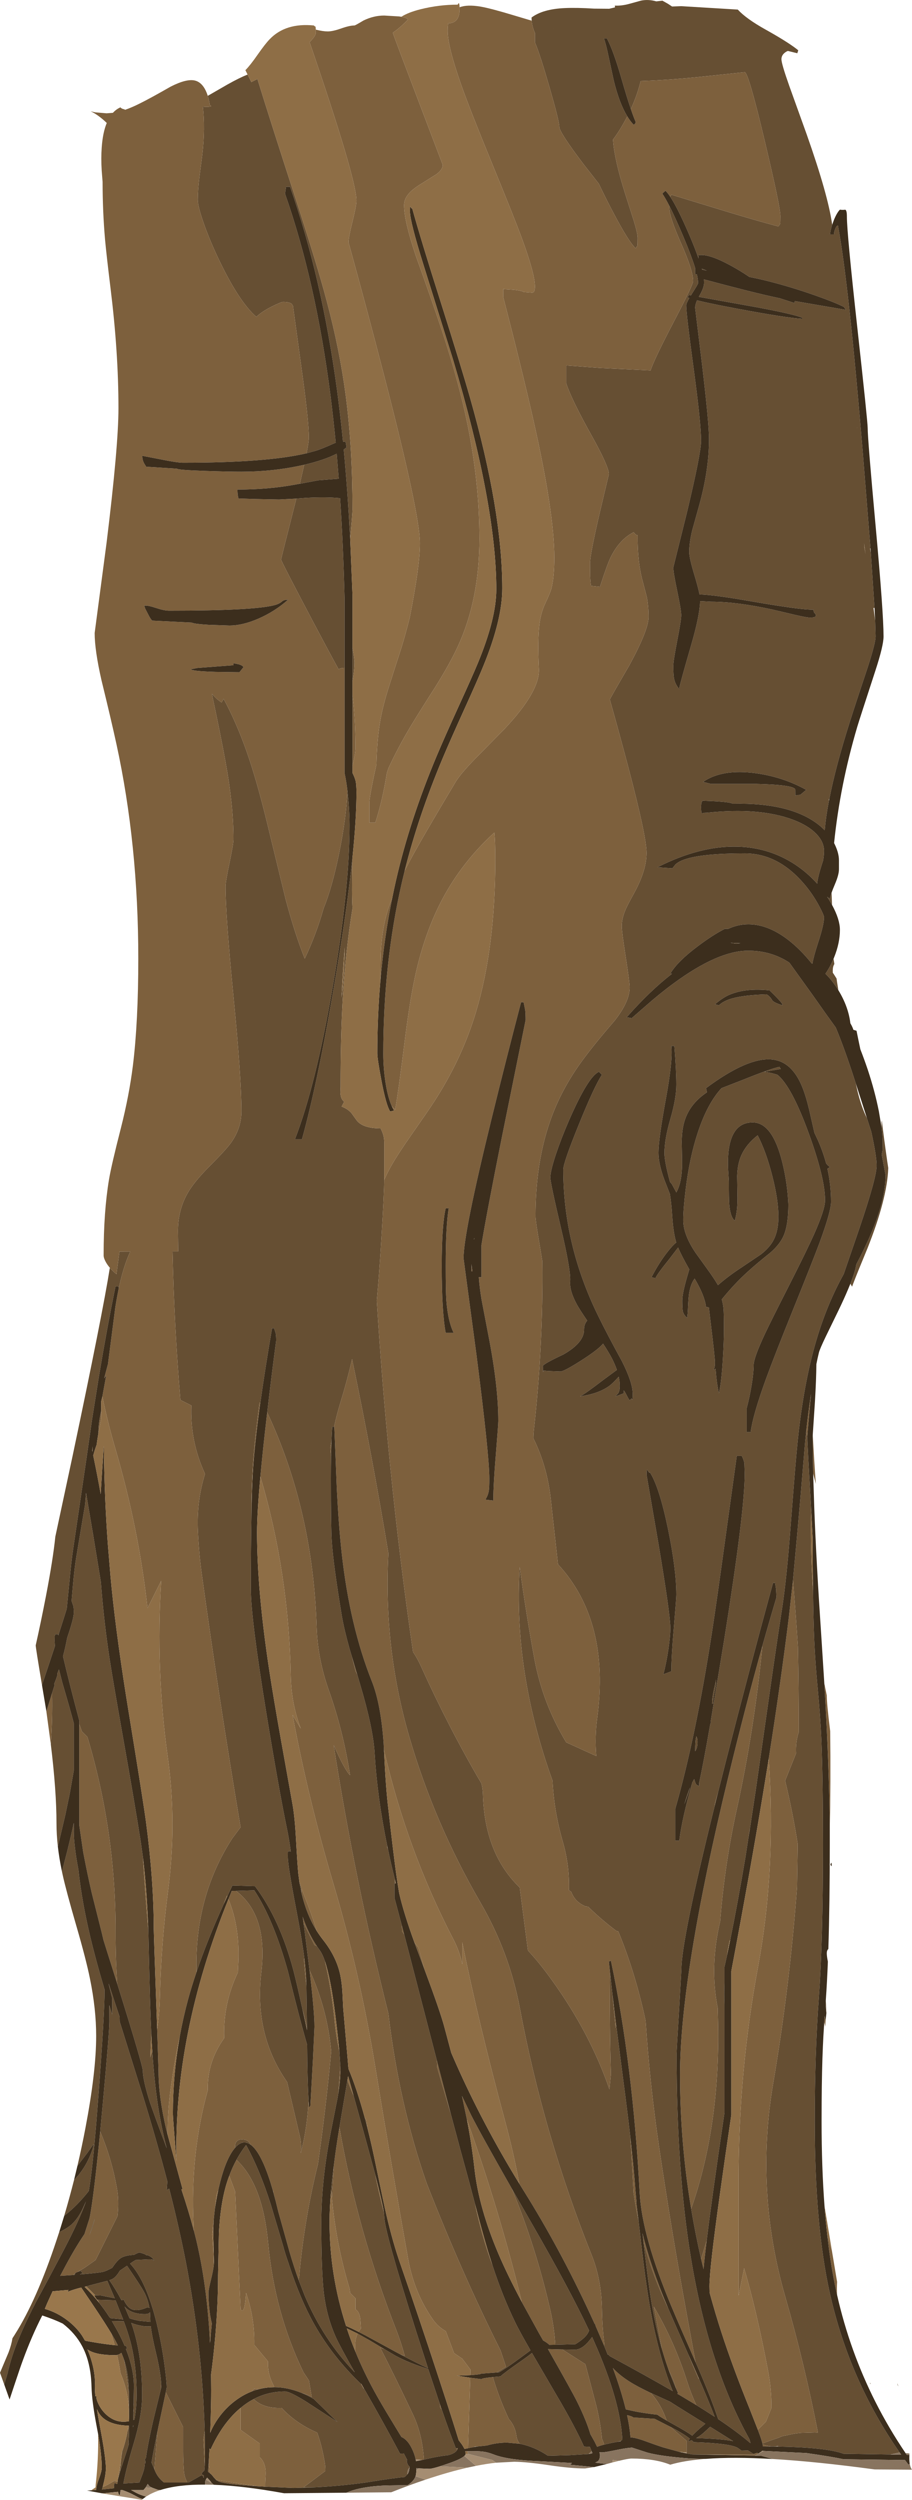 <?xml version="1.0" encoding="UTF-8" standalone="no"?>
<svg xmlns:ffdec="https://www.free-decompiler.com/flash" xmlns:xlink="http://www.w3.org/1999/xlink" ffdec:objectType="frame" height="1825.7px" width="666.75px" xmlns="http://www.w3.org/2000/svg">
  <g transform="matrix(1.0, 0.0, 0.0, 1.0, 0.0, 0.0)">
    <use ffdec:characterId="1079" height="1825.7" transform="matrix(1.0, 0.0, 0.0, 1.0, 0.0, 0.0)" width="666.75" xlink:href="#shape0"/>
  </g>
  <defs>
    <g id="shape0" transform="matrix(1.0, 0.0, 0.0, 1.0, 0.0, 0.0)">
      <path d="M388.7 15.1 L388.6 12.8 Q396.85 6.6 412.95 5.9 421.6 5.5 434.25 6.3 L445.35 6.4 449.6 5.4 449.5 4.1 Q454.35 4.35 459.9 2.85 L468.65 0.45 Q474.0 -0.65 479.8 1.0 L484.3 0.5 488.3 2.75 491.35 4.75 498.1 4.5 539.4 7.0 Q545.45 13.65 559.7 21.6 575.05 30.15 582.3 35.7 L583.6 36.75 582.9 38.9 576.0 37.2 Q575.35 37.45 574.75 37.8 571.3 39.9 571.3 43.25 571.3 46.55 577.05 62.8 L589.75 98.1 Q605.5 142.7 608.4 164.15 607.2 167.85 606.8 171.2 L609.7 171.2 Q609.7 169.4 610.6 167.15 611.6 164.7 612.6 164.7 620.4 205.7 630.85 331.35 L636.4 400.45 636.1 400.55 636.5 403.0 636.65 403.8 639.35 444.0 638.8 444.0 638.6 444.0 639.8 453.1 640.15 464.85 Q640.15 469.55 634.25 487.75 626.0 512.35 621.3 527.2 610.95 559.75 606.3 583.6 L606.05 583.6 606.0 585.0 Q603.75 596.75 602.95 606.35 L600.0 603.6 Q579.45 586.05 535.75 587.0 533.6 585.55 515.45 584.85 L514.0 584.75 Q512.55 585.1 512.55 589.55 512.55 594.0 513.4 594.0 L514.7 593.65 516.9 593.55 Q555.4 589.45 580.1 598.8 590.85 602.9 596.75 608.95 602.45 614.85 602.45 621.45 602.45 624.45 601.8 628.35 L600.65 631.95 Q598.25 639.5 597.65 643.65 L597.4 644.3 597.55 644.35 597.45 645.4 Q590.35 637.4 581.2 631.35 562.55 619.1 539.55 618.35 512.05 617.5 480.65 633.4 L491.55 634.15 493.8 631.35 Q496.0 629.25 500.3 627.75 513.0 623.25 544.45 623.25 568.95 623.25 588.0 645.7 594.25 653.05 598.85 661.65 602.45 668.4 602.45 670.0 602.45 675.25 598.1 688.5 594.65 699.1 593.95 703.85 L593.35 703.55 Q587.8 696.6 581.5 690.85 568.05 678.65 554.75 675.85 543.15 673.4 532.45 678.35 L529.95 678.35 Q521.2 682.75 510.05 691.15 495.35 702.15 490.1 711.0 L491.25 711.2 Q475.15 723.65 458.2 742.9 L461.8 743.6 471.5 735.15 Q482.45 725.5 492.3 718.3 524.9 694.3 547.0 694.3 563.8 694.3 577.1 703.05 L594.55 727.3 Q604.6 741.65 611.0 750.4 617.65 766.25 625.6 791.1 L625.65 791.2 626.8 796.45 Q629.7 808.5 633.8 816.6 L637.0 826.6 Q640.9 844.5 640.9 851.25 640.9 860.05 628.25 897.25 L616.85 930.45 616.75 930.65 Q604.65 952.45 596.9 978.6 588.55 1006.6 584.1 1044.1 582.5 1057.45 580.2 1086.65 L578.3 1110.85 Q575.25 1152.55 571.65 1175.55 567.6 1201.5 561.9 1241.75 L552.6 1306.9 548.25 1335.6 548.0 1336.5 547.1 1342.65 545.0 1356.3 Q539.45 1389.2 533.9 1416.65 L533.3 1417.7 Q532.25 1422.9 531.5 1428.15 L529.65 1436.55 529.65 1448.1 Q529.35 1455.95 529.65 1463.95 L529.65 1543.05 Q525.15 1573.25 521.3 1601.0 518.45 1621.55 516.65 1636.25 L512.55 1649.75 Q508.35 1631.5 505.3 1613.2 527.15 1550.8 524.85 1472.55 L524.7 1466.35 Q518.7 1436.4 526.5 1403.25 529.8 1361.45 538.7 1321.1 551.4 1263.65 557.4 1201.9 562.55 1183.65 567.65 1166.55 L567.35 1160.55 566.65 1156.05 565.15 1156.05 Q547.4 1221.0 530.9 1285.5 L525.05 1308.65 522.85 1316.5 522.35 1319.5 Q498.15 1417.05 498.15 1438.55 L496.4 1469.3 Q494.65 1497.55 494.65 1500.05 494.65 1585.4 505.1 1648.85 518.15 1728.05 547.95 1781.5 L548.7 1784.35 Q538.85 1776.0 525.05 1766.75 519.85 1751.25 509.8 1728.0 L508.5 1725.1 501.45 1686.7 Q490.7 1627.75 481.9 1568.3 475.15 1522.7 472.0 1475.85 464.6 1441.05 452.0 1410.5 451.0 1410.5 450.35 1410.0 440.1 1402.35 429.95 1392.5 L428.05 1392.25 Q420.45 1389.2 417.65 1381.7 L415.95 1380.5 Q416.45 1362.25 411.5 1345.2 405.1 1323.3 403.95 1300.5 375.2 1220.65 379.95 1144.45 384.45 1177.65 390.6 1211.1 396.6 1243.85 413.95 1272.5 L435.95 1282.5 Q434.75 1268.55 436.6 1254.85 446.2 1183.95 407.95 1142.45 L402.6 1094.15 Q399.85 1070.45 389.95 1050.45 389.95 1047.45 390.3 1044.45 397.15 983.4 396.5 921.15 L395.25 913.4 394.55 909.3 Q391.5 891.6 391.5 888.2 391.5 849.3 402.25 818.6 410.4 795.3 425.95 774.25 434.55 762.55 449.6 745.1 460.35 731.3 460.35 721.15 460.35 717.55 457.45 698.85 454.55 680.2 454.55 676.55 454.55 670.8 457.4 664.2 458.7 661.15 463.65 652.15 472.7 635.65 472.7 622.9 472.7 611.05 459.3 560.1 452.55 534.65 445.85 510.9 445.85 510.35 460.0 486.1 474.15 460.1 474.15 450.7 474.15 442.5 472.85 435.9 L470.0 425.0 Q465.95 410.55 466.15 390.9 465.25 390.9 464.45 390.1 L463.25 388.7 Q452.95 393.9 446.45 407.0 443.95 412.05 438.6 428.6 L432.1 427.85 Q431.6 424.9 431.45 420.8 L431.35 411.55 Q431.35 405.15 438.25 375.4 L445.15 346.3 Q445.15 340.75 432.55 318.15 417.85 291.85 413.95 279.95 L413.95 266.9 439.05 268.75 475.6 270.55 Q478.35 262.2 493.2 233.85 506.75 207.95 506.75 205.3 506.75 197.65 498.05 178.0 489.35 158.3 489.35 152.0 L489.35 150.35 Q493.85 159.1 499.8 173.3 505.6 187.15 508.25 195.85 L508.2 195.85 508.2 200.2 509.5 200.45 Q510.4 204.35 510.4 206.75 510.4 207.45 506.05 214.25 L505.15 215.7 503.85 215.45 503.15 216.45 502.4 216.9 503.95 217.7 Q501.7 221.6 501.7 223.05 501.7 229.45 507.15 269.4 512.55 309.35 512.55 322.0 512.55 330.85 502.4 373.55 L492.25 414.45 Q492.25 418.1 495.15 431.85 498.05 445.65 498.05 449.25 498.05 452.9 495.15 467.75 492.25 482.65 492.25 486.25 492.25 492.85 492.8 495.6 493.65 499.8 496.6 503.25 L496.6 502.55 Q497.3 498.65 505.3 471.1 511.55 449.65 511.85 439.0 L519.8 439.45 Q538.75 439.45 565.05 445.25 L582.1 449.25 Q589.9 451.05 592.3 451.05 596.85 451.05 596.45 449.25 596.3 448.35 595.2 447.45 L594.5 445.25 Q586.35 445.6 547.65 438.9 522.35 434.5 511.4 434.1 510.45 429.3 507.85 420.6 503.85 407.4 503.85 403.2 503.85 396.4 506.1 387.15 L511.1 369.25 Q518.35 343.3 518.35 320.55 518.35 309.1 513.3 266.6 L508.2 224.85 Q508.2 222.5 509.6 219.35 518.8 221.65 539.55 225.55 573.95 232.0 586.5 232.85 L586.5 232.1 Q580.75 229.45 549.95 223.8 L510.85 216.8 511.5 215.65 Q514.75 210.05 514.75 206.4 L514.65 204.05 Q551.25 213.85 567.6 217.3 L570.15 217.85 580.7 221.25 581.15 219.9 618.4 226.3 616.95 224.15 Q610.2 220.75 595.95 215.75 579.75 210.05 564.15 206.0 555.35 203.7 547.9 202.3 540.9 197.55 533.95 193.8 517.65 184.95 510.4 186.45 510.8 187.6 510.7 188.8 507.9 180.7 503.2 169.85 495.15 151.4 490.0 143.7 L490.8 142.2 530.35 154.25 Q553.7 161.35 569.1 165.4 L570.35 163.5 Q570.55 162.8 570.55 157.8 570.55 151.15 559.0 102.55 547.15 52.7 544.45 52.7 L518.65 55.4 Q491.9 58.35 468.35 59.2 466.0 69.1 461.2 79.65 458.3 71.2 454.45 57.8 448.55 37.2 443.7 28.05 L441.5 28.05 Q443.0 31.95 444.95 41.35 L448.7 58.75 Q452.75 75.4 458.6 84.95 L457.85 86.4 Q453.25 95.15 448.15 101.95 449.0 116.1 457.1 141.7 L463.3 161.1 Q466.15 170.4 466.15 173.75 466.15 178.75 465.95 179.45 L464.7 181.35 Q459.6 176.55 448.7 155.9 443.3 145.75 437.8 134.2 L427.0 120.4 Q408.9 96.6 408.9 92.55 408.9 88.5 401.8 63.9 398.4 52.1 395.8 44.05 L395.45 44.0 395.7 43.75 Q392.95 35.25 391.1 30.95 L391.1 24.05 Q389.1 19.7 388.7 15.1 M607.95 651.95 L608.25 659.85 608.35 661.0 605.9 656.8 604.7 654.9 606.8 656.6 606.8 655.9 Q606.95 654.7 607.95 651.95 M609.4 700.2 L610.0 704.05 Q608.8 705.85 608.8 709.15 L608.85 709.45 608.8 710.1 Q608.8 710.5 609.6 711.5 L611.6 714.65 611.95 717.15 612.9 723.15 612.5 722.55 Q608.4 716.0 603.45 711.15 606.85 706.25 609.4 700.2 M644.5 823.35 L644.5 819.5 644.7 818.3 Q645.95 829.3 648.7 848.45 L649.4 853.0 Q648.65 875.3 634.2 911.7 626.55 930.1 623.7 937.65 L622.95 939.7 621.7 937.55 Q625.3 928.35 626.0 923.45 632.75 910.65 637.1 900.2 647.4 875.6 647.4 858.15 L644.6 843.3 645.15 840.35 645.25 833.5 Q645.25 829.15 644.5 823.35 M603.75 1460.55 L604.0 1466.7 603.8 1467.15 603.5 1463.6 603.65 1461.65 603.75 1460.55 M3.1 1741.5 L0.0 1732.9 6.25 1718.05 Q8.4 1712.3 9.1 1707.7 L10.4 1705.7 10.8 1705.05 Q26.9 1679.7 41.35 1636.0 L43.3 1630.1 43.7 1630.0 43.9 1629.9 Q49.0 1627.5 52.5 1624.45 L52.65 1624.25 Q57.45 1619.85 60.95 1611.9 L62.9 1607.7 Q57.6 1622.4 46.5 1643.45 L36.05 1663.15 30.45 1673.55 29.9 1674.55 26.0 1681.8 24.55 1684.7 23.3 1687.1 23.25 1687.3 23.15 1687.45 Q15.0 1703.75 10.4 1716.55 L9.05 1720.5 Q6.9 1727.1 5.5 1733.4 L3.1 1741.5 M46.95 1618.25 Q50.75 1605.4 54.1 1592.2 L54.3 1592.0 54.5 1591.8 54.7 1591.6 54.85 1591.4 55.05 1591.15 55.25 1590.95 55.95 1590.2 56.15 1589.95 56.35 1589.75 56.55 1589.5 56.9 1589.1 57.25 1588.7 57.6 1588.3 57.95 1587.8 58.15 1587.55 Q62.95 1581.4 66.0 1574.0 68.1 1568.85 68.45 1566.05 68.1 1566.2 63.85 1572.35 L56.6 1581.8 Q59.8 1568.15 62.45 1554.2 70.3 1513.0 70.3 1486.95 70.3 1467.15 65.75 1445.0 62.9 1430.9 55.8 1406.5 48.35 1380.8 45.85 1369.45 L45.3 1366.9 49.35 1351.15 52.0 1340.15 53.95 1331.35 53.95 1335.05 54.0 1335.1 53.95 1337.55 Q53.95 1342.55 54.8 1349.45 55.6 1356.55 57.35 1365.65 58.6 1377.55 61.0 1390.75 L61.05 1391.15 61.1 1391.25 61.1 1391.35 Q64.45 1409.6 70.0 1430.3 72.65 1440.25 76.45 1453.05 L76.45 1453.8 Q76.45 1470.95 72.0 1529.95 L70.4 1550.4 Q67.55 1584.5 65.2 1598.45 L65.15 1598.85 64.9 1600.15 Q56.4 1611.0 46.95 1618.25 M42.3 1348.65 Q41.3 1339.85 41.3 1331.8 41.3 1307.95 37.15 1273.95 38.5 1255.45 38.1 1236.55 L38.45 1235.35 38.95 1233.75 39.95 1230.55 39.6 1229.85 Q41.95 1224.05 41.95 1223.05 L41.95 1222.15 43.1 1219.15 45.55 1228.85 Q52.1 1251.2 53.95 1258.55 L53.95 1293.1 51.2 1308.8 50.45 1312.65 50.4 1312.75 47.75 1325.55 42.3 1348.65 M30.7 1230.7 Q26.1 1203.35 26.1 1201.65 29.9 1184.8 33.7 1165.1 38.75 1138.8 40.45 1122.25 L53.0 1063.65 Q75.1 958.9 80.3 925.9 82.3 928.25 85.15 930.6 L87.35 914.1 95.2 914.05 95.05 914.45 Q93.2 918.45 91.7 922.85 89.05 930.6 86.9 940.5 L86.45 939.55 84.45 939.55 Q78.3 969.35 72.2 1005.95 L67.25 1037.05 65.4 1050.05 65.2 1051.3 63.15 1065.7 61.1 1079.6 53.45 1131.55 Q52.15 1140.15 50.7 1155.8 L48.8 1174.95 45.9 1184.2 45.85 1184.3 42.65 1194.4 42.45 1193.55 40.45 1193.55 40.0 1194.95 39.95 1198.55 40.15 1202.2 39.25 1205.0 39.05 1205.6 36.2 1214.2 32.3 1225.85 31.25 1228.95 30.7 1230.7 M151.9 70.0 L166.4 61.65 Q175.15 56.75 181.0 54.45 L183.75 59.95 188.2 57.7 Q197.05 86.4 216.4 146.05 231.95 193.8 238.75 219.45 248.45 255.75 252.8 289.3 257.7 326.65 257.7 372.05 257.7 374.85 256.0 393.35 254.15 358.6 251.3 328.3 L253.35 326.75 252.65 322.75 250.75 322.5 Q248.75 302.35 246.3 284.2 235.2 202.4 212.05 136.4 L209.15 136.4 208.4 141.5 Q230.95 205.9 241.6 288.75 243.7 305.3 245.45 323.35 L244.05 323.9 Q235.1 327.95 230.7 329.25 L224.15 331.05 Q225.8 322.5 225.8 319.5 225.8 307.3 220.3 267.9 L214.2 223.4 213.3 221.95 Q211.5 220.5 206.95 220.5 205.55 220.5 199.2 223.65 191.6 227.4 187.4 231.4 174.2 219.9 158.8 187.0 152.6 173.7 148.6 162.05 144.6 150.5 144.6 145.85 144.6 139.25 145.75 129.65 L147.95 112.6 Q150.1 93.75 148.3 77.85 L150.4 78.05 Q154.75 78.05 154.3 77.35 L153.55 76.7 Q153.1 76.2 153.3 75.9 152.7 72.65 151.9 70.0 M513.2 196.85 L513.05 196.2 516.8 197.7 513.2 196.85 M404.65 20.8 L404.55 20.8 404.6 20.85 404.65 20.8 M280.9 861.7 Q280.85 871.35 278.9 903.25 277.25 930.65 275.45 949.9 279.3 1011.5 285.4 1071.9 292.25 1139.9 301.95 1206.45 305.25 1211.3 307.95 1217.35 328.05 1261.8 351.95 1302.5 352.95 1306.5 353.05 1310.5 354.3 1353.85 379.95 1378.5 L385.95 1424.5 Q394.25 1433.3 403.4 1446.05 431.45 1484.9 445.55 1525.95 L446.65 1514.85 Q445.5 1477.8 446.0 1440.8 L447.65 1455.55 450.0 1480.55 450.1 1481.1 450.4 1478.3 455.35 1516.75 Q458.55 1540.85 460.75 1560.05 462.15 1580.6 463.2 1601.65 464.75 1612.05 466.85 1622.05 L469.3 1643.05 Q471.8 1664.4 474.2 1679.0 480.55 1718.35 491.8 1746.3 473.25 1735.6 445.8 1720.75 L444.65 1719.55 444.25 1719.6 441.6 1713.0 441.95 1712.6 Q440.3 1700.3 440.1 1686.6 439.75 1664.85 432.5 1646.8 397.4 1559.05 380.05 1466.55 372.4 1425.85 351.15 1389.3 317.55 1331.35 299.3 1268.7 280.25 1203.4 283.95 1134.45 272.2 1063.5 257.4 992.6 253.6 1009.0 248.75 1024.7 246.1 1033.3 244.25 1042.05 L242.9 1042.05 Q242.55 1046.25 242.35 1052.05 L241.55 1057.2 242.05 1063.7 Q241.9 1070.8 241.9 1079.55 241.9 1116.15 242.55 1125.5 243.7 1142.75 249.9 1180.05 251.6 1190.05 255.6 1204.3 L257.25 1209.8 259.95 1220.5 261.15 1222.85 263.2 1229.85 Q272.9 1262.45 273.9 1280.55 275.8 1312.45 283.05 1347.85 L283.15 1349.6 283.6 1350.35 Q285.85 1361.3 288.7 1372.6 L288.7 1372.85 288.8 1375.55 288.4 1375.55 288.4 1386.05 293.8 1406.35 293.8 1406.55 293.95 1410.5 295.5 1412.8 315.2 1488.7 319.4 1504.9 319.65 1509.95 322.6 1520.35 329.6 1543.95 Q337.1 1572.2 342.9 1593.05 L347.2 1609.4 Q352.15 1633.25 360.05 1654.45 367.5 1677.3 376.9 1696.55 379.85 1702.6 387.85 1716.55 L380.5 1721.95 Q370.4 1729.45 364.9 1732.55 L363.15 1732.7 369.95 1728.6 365.95 1716.6 Q337.9 1660.75 311.95 1594.55 291.7 1536.4 283.95 1470.55 259.3 1372.7 243.95 1274.5 252.0 1292.75 255.95 1296.5 250.9 1264.05 240.35 1234.35 232.25 1211.5 231.5 1188.25 228.75 1102.75 195.35 1031.55 198.6 1003.65 201.9 979.05 201.9 975.7 201.55 973.8 L200.4 970.05 198.9 970.05 Q193.7 1000.35 190.35 1024.45 L189.7 1024.45 Q188.15 1036.3 186.85 1048.1 183.65 1076.75 183.85 1106.2 183.4 1128.45 183.4 1160.55 183.4 1181.9 194.95 1252.5 203.85 1306.8 209.9 1336.05 211.25 1342.4 212.65 1352.55 L212.4 1352.05 210.9 1352.05 210.45 1352.6 210.4 1355.8 Q210.4 1362.45 216.85 1396.0 220.9 1417.05 222.65 1431.3 L222.2 1430.4 Q222.75 1439.75 224.0 1450.05 L224.45 1481.75 Q223.25 1475.05 221.1 1467.45 216.9 1448.15 214.5 1439.05 204.55 1401.6 186.4 1377.55 L169.9 1377.05 166.15 1385.0 165.9 1384.5 163.5 1390.75 Q151.45 1417.2 143.65 1440.3 142.15 1385.4 169.9 1342.5 L175.9 1334.5 Q159.95 1239.9 147.5 1149.4 145.5 1135.0 144.7 1118.5 143.6 1096.45 149.9 1076.45 138.85 1052.55 139.9 1026.45 L131.9 1022.45 Q127.35 968.9 126.15 913.95 L130.3 913.95 130.1 899.1 Q130.1 883.65 137.35 871.1 142.15 862.8 153.3 851.65 165.6 839.35 169.25 834.1 176.5 823.6 176.5 811.75 176.5 786.85 170.7 727.75 164.9 668.65 164.9 647.55 164.9 643.95 167.8 630.15 170.7 616.4 170.7 612.75 170.7 587.85 164.85 556.15 161.85 539.5 154.9 506.65 158.2 510.55 162.0 513.05 L163.5 510.4 Q172.85 527.75 180.3 548.85 187.8 570.1 195.75 603.0 L208.85 656.9 Q215.5 681.85 222.8 700.15 L222.9 699.95 Q231.45 681.75 236.55 663.5 242.85 648.1 247.95 623.1 253.2 597.2 254.0 577.4 L254.8 585.75 Q255.55 595.1 255.55 602.6 255.55 649.45 243.35 720.3 231.0 792.35 215.65 832.05 L220.75 832.05 Q232.65 789.45 245.85 710.55 254.0 661.7 257.65 626.55 L257.4 639.45 257.35 649.95 Q257.35 657.55 257.7 663.35 252.5 695.15 250.5 730.85 249.0 757.45 249.0 793.65 L248.85 797.8 Q248.9 800.5 249.75 802.3 250.4 803.65 251.6 804.65 L249.75 808.15 Q254.25 809.85 256.95 812.95 L260.8 818.3 Q265.3 824.05 278.2 824.1 280.9 829.05 280.9 834.25 L280.9 861.05 280.9 861.7 M626.55 312.35 L626.65 312.55 626.65 312.2 626.55 312.35 M257.7 473.15 Q259.15 481.4 259.15 483.7 259.15 488.05 258.35 493.35 L257.7 497.6 257.7 473.15 M222.4 339.45 Q237.05 336.05 246.15 331.35 L247.65 349.6 232.6 350.8 219.25 353.3 222.4 339.45 M216.65 364.15 L223.75 363.6 Q238.85 362.8 248.65 363.85 250.9 397.9 251.9 436.55 L251.9 487.75 Q249.35 487.8 247.85 488.6 L247.55 488.8 Q240.65 476.3 228.7 453.7 205.5 409.75 205.5 408.65 205.5 408.1 215.65 368.15 L216.65 364.15 M249.7 728.6 Q251.7 712.0 252.05 691.85 250.45 709.45 249.7 728.6 M631.95 399.7 L632.75 404.7 631.75 396.8 631.95 399.7 M514.0 571.05 L519.8 572.5 552.95 572.5 Q581.45 573.2 581.45 576.85 581.45 581.15 581.6 581.1 L582.65 580.65 585.05 580.5 589.4 576.85 Q572.55 567.45 552.4 564.7 528.1 561.4 514.0 571.05 M493.0 763.9 L490.8 763.9 Q492.0 774.2 486.95 801.8 481.4 831.95 481.4 841.85 481.4 849.95 485.75 861.75 L489.75 872.0 Q490.8 878.3 491.4 887.35 492.2 900.25 494.4 907.4 491.7 909.6 488.25 914.0 482.1 921.7 476.3 932.8 L479.2 933.5 Q480.2 930.75 489.4 919.4 L495.75 911.1 Q498.15 916.9 503.95 927.1 L502.8 930.95 Q498.8 944.45 498.8 949.85 498.8 955.9 499.25 957.8 499.9 960.45 502.4 962.5 L502.4 961.8 Q502.75 960.25 503.0 954.6 503.25 948.4 503.75 944.9 504.85 937.7 507.85 933.8 515.2 946.25 516.2 954.55 L518.25 954.8 519.8 967.95 Q522.7 991.55 522.7 995.15 522.7 999.35 521.6 1000.15 L522.7 1000.2 523.15 999.55 Q523.95 1010.5 525.6 1017.6 527.5 1009.1 528.5 992.05 529.25 979.8 529.25 970.85 529.25 959.5 528.95 955.95 528.6 952.15 527.65 949.0 536.8 937.7 546.5 928.9 553.25 922.75 563.25 914.8 570.45 908.5 573.1 902.0 576.35 894.15 576.35 879.55 575.65 864.05 572.0 849.25 564.8 819.75 550.25 819.75 535.65 819.75 532.85 839.25 531.95 845.45 532.3 853.7 L532.85 862.5 Q532.85 876.05 533.15 879.45 533.95 889.1 537.2 891.45 539.2 884.5 539.15 874.8 L538.9 858.95 Q539.15 850.1 541.95 843.8 545.5 835.8 553.9 829.15 560.1 841.05 564.6 858.75 569.1 876.3 569.1 888.55 569.1 898.7 565.7 905.35 562.85 911.0 556.4 916.05 L542.35 925.5 Q532.2 932.15 524.9 938.6 522.0 933.6 516.8 926.45 L508.55 915.0 Q499.5 901.65 499.5 891.1 499.5 882.9 501.3 868.4 504.15 845.35 510.05 827.45 517.1 805.9 527.5 794.7 L542.95 788.7 Q563.95 780.25 569.85 779.15 L570.8 780.7 558.7 782.8 Q563.35 783.3 568.4 784.95 578.8 793.5 591.25 827.65 603.2 860.5 603.2 876.65 603.2 883.35 595.05 901.65 589.65 913.7 577.1 938.4 563.25 965.6 559.15 974.35 551.0 991.8 551.0 996.95 551.0 1002.35 549.55 1011.35 548.1 1020.25 545.9 1028.5 L545.9 1045.9 548.8 1045.9 Q550.35 1033.65 559.95 1007.2 566.1 990.3 579.95 956.1 594.35 920.5 599.05 907.9 607.55 884.85 607.55 877.75 607.55 865.35 604.9 853.55 L606.8 852.35 Q605.3 851.4 603.95 849.65 601.65 841.1 598.0 832.85 L595.4 827.3 591.5 810.2 Q589.0 799.8 586.25 793.25 578.75 775.3 564.6 773.8 546.9 771.9 516.2 794.7 L516.85 797.75 Q503.25 806.8 499.85 820.95 498.5 826.45 498.4 833.95 L498.65 847.0 Q499.0 862.95 494.45 870.85 L491.2 864.85 489.8 863.15 Q485.75 848.2 485.75 842.2 485.75 832.2 490.1 817.2 494.45 802.15 494.45 792.2 494.45 781.9 493.0 763.9 M560.4 726.2 Q562.95 727.65 564.45 730.35 565.45 732.15 572.0 734.2 L572.0 733.45 Q570.9 731.3 562.6 723.3 545.15 721.45 533.3 726.5 528.65 728.45 522.7 733.45 L525.6 734.2 Q528.85 730.95 535.55 729.1 544.3 726.7 560.4 726.2 M538.2 689.2 L534.2 688.6 534.25 688.55 541.4 688.85 538.2 689.2 M440.05 784.95 L437.9 782.75 Q430.05 786.05 415.9 818.5 410.2 831.65 406.3 843.35 402.35 855.4 402.35 859.95 402.35 863.75 410.0 896.35 417.45 928.0 416.85 935.7 416.25 942.65 421.75 952.7 423.9 956.6 429.3 964.5 427.0 967.05 427.0 971.2 427.0 980.6 411.95 989.2 396.9 996.25 396.9 997.7 396.9 1002.25 397.1 1002.05 L397.3 1000.95 400.75 1001.3 409.6 1001.65 Q412.55 1001.65 427.0 992.25 437.7 985.25 440.9 981.3 444.95 987.5 447.2 991.75 449.55 996.3 451.0 1000.5 L441.2 1007.7 Q428.0 1017.85 424.1 1019.8 437.45 1017.9 445.25 1012.3 447.8 1010.5 452.35 1005.45 453.1 1008.95 453.1 1012.2 453.1 1016.45 451.65 1017.9 450.2 1019.35 450.2 1019.8 L456.0 1017.6 456.0 1015.45 Q456.75 1016.2 458.2 1019.1 459.65 1022.0 460.35 1022.7 L461.8 1021.25 462.2 1022.35 Q462.55 1022.55 462.55 1018.0 462.55 1009.6 454.6 994.0 443.5 973.75 437.2 960.8 411.8 908.95 411.8 854.15 411.8 849.2 423.2 821.2 434.65 793.0 440.05 784.95 M474.85 1075.6 Q474.55 1075.6 473.25 1073.6 472.7 1072.8 472.7 1077.05 L481.4 1127.5 Q490.1 1179.25 490.1 1189.1 490.1 1194.7 488.65 1204.6 487.1 1214.85 485.0 1222.8 L490.8 1220.6 Q490.8 1209.75 492.65 1188.35 494.45 1167.0 494.45 1164.8 494.45 1146.2 488.35 1116.6 481.85 1085.25 474.85 1074.9 L474.85 1075.6 M589.5 1044.2 L590.3 1053.1 Q590.65 1061.0 592.15 1086.95 L592.85 1099.0 592.95 1100.95 Q592.3 1131.65 594.4 1161.65 594.65 1183.1 595.3 1198.25 596.0 1214.2 597.9 1234.1 599.75 1253.85 600.5 1270.65 601.65 1298.35 601.65 1346.8 601.65 1418.4 598.65 1458.95 595.65 1499.45 595.65 1549.3 595.65 1625.35 606.65 1674.6 620.9 1738.4 657.8 1791.25 L657.25 1791.2 650.95 1792.6 616.65 1792.05 Q604.6 1787.5 568.85 1786.8 L568.75 1786.25 567.3 1786.65 565.5 1786.75 564.8 1786.75 Q560.35 1786.35 557.6 1785.3 L557.4 1784.5 557.9 1784.35 Q564.45 1781.9 569.85 1780.15 571.5 1779.1 575.15 1778.6 580.2 1777.3 585.6 1776.8 L595.65 1776.5 598.0 1776.6 Q588.1 1726.0 574.1 1677.4 551.85 1600.25 565.3 1521.4 577.35 1450.5 582.7 1378.35 L583.2 1346.7 Q579.55 1323.45 574.0 1300.5 L582.0 1280.5 Q581.55 1272.25 584.0 1264.95 583.95 1233.45 583.35 1202.65 581.75 1178.25 579.75 1153.9 L583.2 1116.3 585.35 1091.8 588.65 1052.55 589.5 1044.2 M542.3 1063.3 L538.65 1063.3 529.75 1127.5 Q524.15 1168.45 520.4 1192.85 508.6 1268.95 493.7 1321.05 L493.7 1344.25 496.6 1344.25 Q498.65 1327.9 506.15 1301.75 L507.5 1299.3 508.5 1302.35 Q509.25 1303.9 511.1 1304.35 L511.1 1302.2 Q514.25 1287.85 519.15 1259.7 L519.8 1257.6 519.6 1257.05 529.4 1197.85 Q544.45 1103.95 544.45 1076.35 L544.2 1068.75 Q543.85 1066.4 542.3 1063.3 M57.95 1259.15 L57.95 1256.55 Q50.8 1229.8 46.05 1209.65 47.8 1203.2 49.1 1196.15 53.95 1181.95 53.95 1177.8 53.95 1174.5 53.6 1172.95 L52.45 1169.55 52.3 1169.55 53.2 1159.1 Q54.4 1145.1 55.95 1136.05 L62.2 1098.8 62.9 1090.3 67.95 1120.0 67.95 1120.75 68.0 1120.3 73.75 1155.4 Q75.95 1184.35 80.2 1211.95 82.75 1228.4 90.15 1270.05 97.95 1313.75 102.9 1345.05 L104.5 1356.45 Q105.95 1381.45 108.15 1406.45 L108.4 1409.1 108.45 1409.55 Q109.35 1452.0 110.1 1473.25 L110.6 1485.2 109.85 1502.5 111.35 1498.0 Q112.8 1520.0 115.4 1537.15 117.95 1553.75 121.9 1568.95 L121.3 1567.35 Q114.9 1550.45 109.6 1535.45 104.4 1519.0 104.4 1512.3 104.4 1508.55 85.7 1448.75 84.45 1429.85 84.5 1410.5 84.6 1337.8 63.9 1268.5 L59.9 1264.5 57.95 1259.15 M169.55 1381.05 L169.15 1381.75 169.4 1381.05 169.55 1381.05 M171.85 1568.6 L171.85 1568.55 Q171.55 1563.2 175.9 1562.55 181.3 1562.15 183.05 1566.05 L183.15 1566.3 Q177.4 1562.2 171.85 1568.6 M199.45 1599.65 L199.9 1600.55 200.0 1601.75 199.45 1599.65 M218.25 1664.95 L218.75 1662.4 Q222.5 1620.65 232.45 1580.55 238.15 1540.65 241.95 1500.4 L242.15 1498.25 Q239.4 1467.55 226.3 1438.85 L223.05 1413.0 221.9 1404.5 229.9 1420.5 231.7 1421.4 233.9 1424.55 Q235.75 1427.1 237.5 1432.15 242.35 1453.05 244.5 1475.0 245.65 1487.0 248.1 1498.15 L248.8 1508.55 247.35 1528.85 246.7 1532.65 241.9 1556.85 Q234.9 1592.65 234.9 1623.3 234.9 1659.6 236.85 1675.4 239.0 1692.6 245.85 1707.6 248.8 1713.95 259.35 1732.6 236.2 1708.6 222.7 1676.45 L218.25 1664.95 M225.6 1534.4 Q224.5 1554.55 219.9 1572.55 220.55 1565.85 219.25 1560.25 L209.9 1520.55 Q185.65 1486.0 191.05 1440.45 196.0 1398.8 172.55 1380.95 L185.9 1380.55 Q199.8 1401.5 210.45 1439.5 219.0 1474.35 224.55 1493.35 L224.55 1493.55 Q224.7 1518.4 225.6 1534.4 M220.3 1378.85 L220.55 1383.0 Q219.6 1378.9 218.9 1374.6 L220.3 1378.85 M73.25 1556.75 L75.0 1537.95 Q79.95 1484.35 79.95 1476.55 L79.9 1464.45 81.95 1471.25 81.95 1469.55 82.0 1461.7 81.95 1459.2 79.45 1449.05 79.45 1448.75 84.55 1464.2 87.45 1472.95 87.55 1476.55 88.4 1479.25 104.9 1532.0 Q114.85 1564.4 122.35 1593.1 L121.9 1599.55 123.7 1598.4 Q131.0 1627.0 135.85 1651.85 147.9 1714.25 149.65 1775.45 L148.7 1781.5 149.7 1800.65 149.4 1804.0 149.4 1804.4 Q148.25 1805.2 147.7 1806.1 L147.4 1807.05 149.1 1807.9 149.05 1809.1 148.75 1809.25 Q148.4 1807.95 147.4 1807.95 146.65 1807.95 145.9 1808.55 L141.9 1810.8 137.9 1813.05 136.8 1813.05 136.85 1812.85 Q134.8 1809.0 134.45 1804.6 133.9 1797.65 133.9 1790.6 L133.9 1772.6 121.2 1747.15 121.9 1743.55 Q121.9 1740.15 120.55 1729.4 118.65 1714.7 115.6 1701.35 L114.4 1696.15 114.4 1696.05 114.35 1696.05 Q106.75 1665.55 95.1 1653.2 L95.2 1653.1 Q97.25 1651.65 99.15 1650.55 L108.9 1650.05 Q111.85 1650.05 111.95 1650.55 112.1 1651.05 112.4 1651.05 112.4 1649.95 111.1 1648.85 109.9 1647.85 107.9 1647.05 L106.85 1647.0 Q106.45 1646.4 104.2 1645.7 L101.9 1645.05 Q100.65 1645.35 97.95 1646.8 92.45 1647.1 89.3 1648.6 86.3 1650.0 82.75 1655.25 L82.0 1656.3 Q78.2 1658.35 75.9 1659.05 73.05 1659.9 58.45 1661.1 L60.4 1660.05 58.9 1658.55 Q57.8 1658.85 56.7 1659.3 L61.95 1656.15 69.9 1650.55 85.9 1618.55 Q87.15 1607.6 85.5 1598.25 81.65 1576.5 73.25 1556.75 M221.35 1400.1 L221.35 1400.55 221.25 1399.85 221.35 1400.1 M172.85 1577.4 Q176.0 1571.65 179.9 1566.55 189.8 1584.35 197.95 1609.9 L206.8 1639.6 Q208.65 1646.55 211.05 1653.15 L211.2 1653.7 Q219.5 1679.3 229.8 1697.6 243.2 1721.25 263.9 1741.05 L263.95 1741.05 265.9 1744.6 265.8 1743.9 266.65 1745.35 Q280.1 1768.75 292.5 1792.05 L295.25 1791.9 295.3 1792.0 297.8 1796.75 297.4 1796.55 Q297.4 1798.45 298.15 1799.95 L298.9 1801.05 299.4 1801.4 299.4 1801.55 299.4 1802.1 Q297.7 1803.95 297.8 1807.1 L295.9 1809.05 Q289.9 1809.45 266.8 1813.15 248.05 1815.7 229.5 1816.6 L221.9 1816.6 237.9 1804.6 Q237.95 1801.65 237.45 1798.65 235.4 1786.2 231.9 1776.6 216.4 1769.95 205.9 1758.6 192.85 1759.15 185.4 1752.15 196.0 1746.55 208.4 1746.55 211.7 1746.55 223.15 1753.55 L246.7 1768.85 229.4 1752.05 Q224.95 1749.45 220.55 1747.65 224.95 1748.9 227.9 1750.6 L225.9 1738.6 221.9 1732.6 Q200.8 1689.15 196.05 1638.2 192.0 1594.95 172.85 1577.4 M254.0 1519.15 Q256.05 1524.95 258.5 1530.5 L268.2 1565.6 274.3 1588.15 Q277.05 1602.1 280.65 1615.8 L280.9 1618.55 Q280.9 1629.0 303.95 1701.7 L312.9 1729.55 Q304.55 1725.8 292.8 1719.55 L295.95 1720.6 Q293.05 1710.2 289.8 1701.85 261.35 1629.3 248.15 1553.65 L254.0 1519.15 M242.1 1599.15 Q242.8 1590.9 244.05 1581.5 L242.65 1605.6 242.1 1599.15 M504.5 1305.3 L503.15 1309.95 500.3 1317.7 Q502.4 1310.3 504.5 1305.3 M508.95 1268.1 Q510.1 1269.25 509.95 1273.0 509.8 1276.9 508.2 1279.0 508.2 1271.0 508.95 1268.85 L508.95 1268.1 M523.45 1226.4 Q523.8 1228.9 522.6 1234.75 521.25 1241.35 521.25 1244.2 L520.55 1244.2 Q520.55 1240.4 521.7 1234.85 L523.45 1227.15 523.45 1226.4 M405.95 1712.45 Q405.2 1699.45 402.2 1686.55 391.7 1640.8 374.25 1598.55 L389.55 1625.2 Q416.6 1672.2 430.7 1702.1 430.05 1703.75 428.9 1705.3 426.5 1708.45 420.65 1712.05 L405.95 1712.45 M656.8 1742.9 L656.5 1742.35 Q656.05 1741.6 656.05 1740.6 L656.8 1742.9 M488.6 1686.1 L488.8 1686.55 489.0 1687.0 489.1 1687.25 491.4 1692.55 497.45 1706.4 503.15 1719.4 510.85 1737.65 510.55 1736.1 Q517.95 1753.05 522.5 1765.05 516.15 1760.9 509.05 1756.5 505.15 1748.05 502.3 1739.1 493.1 1710.25 478.0 1684.6 L483.9 1715.5 Q478.95 1698.35 475.8 1678.55 473.9 1666.45 471.2 1643.75 L470.4 1636.85 Q476.15 1658.55 484.9 1678.0 L488.6 1686.1 M488.55 1730.0 L491.6 1736.8 Q493.55 1741.15 494.25 1744.4 491.2 1737.5 488.55 1730.0 M475.8 1747.65 L489.7 1753.95 495.45 1757.6 515.65 1770.15 511.75 1773.45 Q508.2 1776.55 506.1 1778.85 502.3 1776.1 493.65 1771.3 L487.4 1767.8 Q483.4 1756.05 475.8 1747.65 M490.05 1772.35 L492.15 1773.45 Q499.8 1777.5 504.3 1781.05 503.45 1782.2 503.15 1783.05 L505.7 1782.2 507.15 1783.55 Q535.5 1784.55 539.95 1788.2 L542.15 1789.8 546.85 1789.65 550.65 1792.05 552.05 1791.85 552.0 1792.6 508.7 1792.6 506.15 1792.55 502.0 1791.8 502.0 1791.1 502.0 1782.6 490.05 1772.35 M515.5 1775.75 L519.2 1772.35 536.0 1782.85 Q527.95 1781.2 509.0 1780.6 512.4 1778.7 515.5 1775.75 M636.1 1740.15 L636.7 1741.35 636.0 1740.6 636.1 1740.15 M360.35 1736.05 L365.9 1735.55 Q368.35 1733.1 382.5 1723.25 386.15 1720.7 388.9 1718.45 L406.5 1748.6 Q419.8 1771.05 426.95 1786.8 L431.25 1787.0 432.5 1790.1 430.3 1792.25 416.55 1793.1 400.65 1793.55 Q390.45 1786.8 380.15 1784.8 L379.95 1784.6 Q378.05 1782.6 377.5 1778.65 376.55 1771.8 371.95 1766.6 364.4 1750.25 360.35 1736.05 M411.15 1715.9 L420.15 1716.05 Q425.55 1716.05 431.1 1709.1 L432.9 1706.8 434.65 1710.75 Q453.45 1753.15 455.0 1781.75 L454.0 1782.6 451.75 1783.3 447.35 1784.1 441.8 1785.35 441.75 1785.25 439.95 1780.6 439.85 1778.6 Q438.55 1767.35 435.85 1756.6 L427.95 1726.6 411.15 1715.9 M334.15 1789.3 Q332.8 1791.7 327.9 1793.05 320.65 1793.85 311.95 1795.85 L309.95 1796.3 Q308.65 1777.55 302.0 1763.55 288.2 1734.45 277.95 1714.6 L280.85 1715.55 289.05 1720.4 Q299.65 1726.1 313.05 1730.1 L321.5 1755.5 321.7 1756.6 321.9 1758.6 322.9 1759.65 322.95 1759.7 Q328.85 1776.85 333.25 1788.1 L333.9 1788.05 333.95 1788.6 333.85 1788.75 334.15 1789.3 M81.9 1664.55 Q84.8 1663.15 87.6 1658.35 L92.85 1654.75 Q102.45 1668.7 105.25 1673.75 108.15 1679.05 109.25 1685.6 L107.9 1685.05 Q99.1 1689.0 94.75 1685.6 92.4 1683.75 90.4 1679.55 L88.8 1679.95 Q84.9 1672.45 79.95 1665.3 L81.9 1664.55 M53.45 1661.5 L54.95 1660.45 54.55 1661.4 53.45 1661.5 M63.1 1669.8 L65.0 1669.25 78.45 1665.75 83.9 1678.5 73.95 1676.5 69.65 1676.35 63.1 1669.8 M71.4 1679.6 L84.5 1680.0 90.05 1694.0 87.7 1693.7 80.9 1693.05 80.0 1692.3 Q76.4 1686.7 72.4 1681.7 L71.4 1679.6 M90.7 1723.4 Q93.35 1731.3 94.0 1741.1 L94.25 1747.0 93.9 1746.6 Q92.85 1735.65 90.95 1724.75 L90.7 1723.4 M89.4 1790.15 Q92.05 1782.65 93.25 1775.3 L94.4 1772.4 Q94.3 1780.85 93.9 1785.05 L94.3 1784.6 92.9 1789.35 88.1 1804.05 87.85 1804.9 87.85 1804.6 Q88.2 1796.95 89.4 1790.15 M117.55 1745.1 L111.9 1768.25 Q108.05 1785.05 106.65 1795.4 106.1 1795.65 105.9 1796.05 L106.35 1797.8 106.25 1799.05 105.9 1799.05 Q105.9 1802.15 104.45 1806.25 L101.9 1813.05 90.1 1813.8 90.25 1813.6 Q92.45 1802.05 97.6 1785.0 103.9 1764.3 103.9 1749.3 103.9 1724.7 98.85 1705.8 97.6 1701.1 95.95 1696.45 97.85 1697.3 100.4 1697.95 104.8 1699.05 107.65 1699.05 L110.25 1698.9 Q111.05 1706.05 113.9 1717.8 117.45 1732.45 117.85 1741.2 L117.55 1745.1 M109.65 1688.6 L109.9 1693.8 109.95 1695.75 101.85 1694.95 Q97.5 1694.15 94.7 1693.1 L91.05 1684.5 Q95.8 1690.05 105.9 1690.05 109.0 1690.05 109.65 1688.6 M97.7 1755.1 L97.9 1742.8 Q97.9 1730.25 92.05 1715.55 L92.9 1715.05 92.4 1714.05 92.55 1713.55 91.1 1713.15 Q88.95 1708.05 86.1 1702.75 L81.8 1695.15 90.5 1695.3 Q93.5 1703.4 95.1 1709.2 99.9 1726.75 99.9 1749.3 99.9 1757.6 98.3 1767.1 L97.4 1767.45 97.55 1762.15 Q98.15 1758.3 97.7 1755.1 M97.3 1771.45 L97.55 1771.4 97.25 1772.8 97.3 1771.45 M115.05 1776.1 L112.85 1803.4 110.75 1798.45 Q112.0 1791.0 115.05 1776.1" fill="#664f33" fill-rule="evenodd" stroke="none"/>
      <path d="M594.2 1047.9 Q595.15 1065.8 596.45 1083.75 L594.5 1076.35 Q594.15 1061.6 594.15 1049.05 L594.2 1047.9 M602.65 1229.45 L604.45 1238.25 604.45 1238.4 Q604.45 1244.35 606.95 1264.35 607.4 1301.1 606.65 1337.1 606.3 1291.95 602.65 1229.45 M604.0 1466.7 L604.2 1470.15 604.15 1470.5 603.8 1467.15 604.0 1466.7 M603.6 1475.65 L603.3 1480.1 602.6 1476.85 602.9 1472.3 603.4 1474.65 603.6 1475.65 M608.15 1643.5 L612.0 1666.55 Q611.7 1671.45 612.0 1676.15 L611.45 1673.8 Q607.3 1655.0 604.8 1632.4 606.3 1637.95 608.15 1643.5 M75.95 1821.2 L74.65 1820.95 81.5 1820.3 75.95 1821.2 M37.15 1273.95 L33.9 1249.95 38.45 1235.35 38.1 1236.55 Q38.5 1255.45 37.15 1273.95 M80.3 925.9 Q78.5 923.8 77.35 921.7 75.75 918.8 75.75 916.85 75.75 884.9 79.7 861.35 81.45 850.9 88.45 823.6 94.45 799.9 97.15 778.3 101.1 746.35 101.1 700.1 101.1 616.9 85.15 543.55 81.15 525.2 74.2 496.85 69.2 474.9 69.2 462.3 L77.9 396.5 Q86.6 325.85 86.6 298.1 86.6 257.3 80.8 210.45 77.8 186.0 76.8 175.0 75.0 154.3 75.0 132.8 L74.35 124.55 Q73.8 115.5 74.35 107.9 75.1 96.85 78.05 89.8 71.9 83.9 66.3 81.3 L69.65 82.05 77.9 82.75 82.55 82.4 Q84.95 79.75 88.05 78.4 88.7 79.15 89.65 79.5 L91.05 79.9 91.45 80.2 Q96.4 78.5 102.05 75.65 110.05 71.7 124.7 63.3 136.65 57.2 142.8 58.9 148.9 60.6 151.9 70.0 152.7 72.65 153.3 75.9 153.1 76.2 153.55 76.7 L154.3 77.35 Q154.75 78.05 150.4 78.05 L148.3 77.85 Q150.1 93.75 147.95 112.6 L145.75 129.65 Q144.6 139.25 144.6 145.85 144.6 150.5 148.6 162.05 152.6 173.7 158.8 187.0 174.2 219.9 187.4 231.4 191.6 227.4 199.2 223.65 205.55 220.5 206.95 220.5 211.5 220.5 213.3 221.95 L214.2 223.4 220.3 267.9 Q225.8 307.3 225.8 319.5 225.8 322.5 224.15 331.05 195.0 337.95 133.75 337.95 129.6 337.95 117.25 335.45 L104.0 332.9 Q104.0 335.3 104.9 337.4 105.45 338.7 106.9 340.85 L129.4 342.3 Q129.85 343.25 150.5 343.95 166.75 344.5 176.5 344.5 199.7 344.5 221.2 339.7 L222.4 339.45 219.25 353.3 217.8 353.55 Q197.2 357.55 173.6 357.55 173.6 360.25 174.0 362.45 L174.35 364.05 186.5 364.45 204.05 364.8 216.65 364.15 215.65 368.15 Q205.5 408.1 205.5 408.65 205.5 409.75 228.7 453.7 240.65 476.3 247.55 488.8 L247.85 488.6 Q249.35 487.8 251.9 487.75 L251.9 564.55 Q253.15 570.15 254.0 577.4 253.2 597.2 247.95 623.1 242.85 648.1 236.55 663.5 231.45 681.75 222.9 699.95 L222.8 700.15 Q215.5 681.85 208.85 656.9 L195.75 603.0 Q187.8 570.1 180.3 548.85 172.85 527.75 163.5 510.4 L162.0 513.05 Q158.2 510.55 154.9 506.65 161.85 539.5 164.85 556.15 170.7 587.85 170.7 612.75 170.7 616.4 167.8 630.15 164.9 643.95 164.9 647.55 164.9 668.65 170.7 727.75 176.5 786.85 176.5 811.75 176.5 823.6 169.25 834.1 165.6 839.35 153.3 851.65 142.15 862.8 137.35 871.1 130.1 883.65 130.1 899.1 L130.3 913.95 126.15 913.95 Q127.35 968.9 131.9 1022.45 L139.9 1026.45 Q138.85 1052.55 149.9 1076.45 143.6 1096.45 144.7 1118.5 145.5 1135.0 147.5 1149.4 159.95 1239.9 175.9 1334.5 L169.9 1342.5 Q142.15 1385.4 143.65 1440.3 140.1 1450.75 137.45 1460.5 133.85 1473.85 131.4 1487.4 127.65 1504.8 125.0 1523.6 122.4 1542.15 122.6 1559.3 L121.75 1556.1 Q115.9 1531.5 115.9 1513.05 L114.9 1482.0 Q116.6 1471.1 116.9 1458.5 117.8 1419.75 122.85 1381.15 129.4 1331.35 122.65 1283.2 113.75 1219.55 117.85 1154.45 L107.85 1174.45 Q101.35 1116.05 84.35 1058.05 78.75 1039.0 74.85 1019.8 L77.65 1004.5 76.15 1006.65 78.65 997.2 78.9 996.4 79.85 989.1 84.3 954.75 Q85.5 947.15 86.9 940.5 89.05 930.6 91.7 922.85 93.2 918.45 95.05 914.45 L95.2 914.05 87.35 914.1 85.15 930.6 Q82.3 928.25 80.3 925.9 M230.9 21.65 Q236.2 22.95 239.6 22.95 243.25 22.95 249.4 20.8 255.55 18.6 259.15 18.6 259.7 18.6 265.7 15.0 273.15 11.35 280.9 11.35 L291.8 12.0 293.4 12.25 Q297.45 13.0 298.3 14.25 292.15 20.6 287.15 23.9 289.45 30.5 305.2 71.8 L323.7 120.45 Q323.7 123.65 319.3 127.1 L309.55 133.25 Q302.85 137.25 299.8 140.35 295.4 144.85 295.4 149.85 295.4 161.3 304.0 186.85 316.05 220.3 322.95 241.05 335.4 278.55 341.9 310.55 350.5 353.1 350.5 393.45 350.5 438.05 334.65 472.25 328.9 484.65 318.4 501.5 306.1 520.65 299.75 531.25 291.0 545.9 283.95 561.1 L282.8 564.6 Q279.7 584.35 274.4 600.8 L270.05 600.8 270.05 585.55 Q270.75 578.4 275.2 558.35 275.6 541.8 277.5 529.4 279.4 517.1 284.1 502.3 286.85 493.55 293.75 472.15 296.8 462.05 299.55 451.1 307.0 413.3 307.0 396.7 307.0 375.55 280.9 274.6 267.85 224.15 254.8 177.0 254.8 173.4 257.7 161.8 260.6 150.2 260.6 146.55 260.6 130.7 226.35 30.8 230.9 26.1 230.9 24.05 L230.9 21.65 M336.0 5.3 Q341.5 3.2 351.2 4.8 358.6 6.05 376.1 11.35 L388.7 15.1 Q389.1 19.7 391.1 24.05 L391.1 30.95 Q392.95 35.25 395.7 43.75 L395.45 44.0 395.8 44.05 Q398.4 52.1 401.8 63.9 408.9 88.5 408.9 92.55 408.9 96.6 427.0 120.4 L437.8 134.2 Q443.3 145.75 448.7 155.9 459.6 176.55 464.7 181.35 L465.95 179.45 Q466.15 178.75 466.15 173.75 466.15 170.4 463.3 161.1 L457.1 141.7 Q449.0 116.1 448.15 101.95 453.25 95.15 457.85 86.4 L458.6 84.95 Q460.8 88.55 463.25 91.1 464.7 90.4 464.7 88.95 463.15 85.5 461.2 79.65 466.0 69.1 468.35 59.2 491.9 58.35 518.65 55.4 L544.45 52.7 Q547.15 52.7 559.0 102.55 570.55 151.15 570.55 157.8 570.55 162.8 570.35 163.5 L569.1 165.4 Q553.7 161.35 530.35 154.25 L490.8 142.2 490.0 143.7 Q488.0 140.7 486.45 139.3 L485.65 140.15 Q484.65 140.75 484.3 141.5 486.55 144.85 489.35 150.35 L489.35 152.0 Q489.35 158.3 498.05 178.0 506.75 197.65 506.75 205.3 506.75 207.95 493.2 233.85 478.35 262.2 475.6 270.55 L439.05 268.75 413.95 266.9 413.95 279.95 Q417.85 291.85 432.55 318.15 445.15 340.75 445.15 346.3 L438.25 375.4 Q431.35 405.15 431.35 411.55 L431.45 420.8 Q431.6 424.9 432.1 427.85 L438.6 428.6 Q443.95 412.05 446.45 407.0 452.95 393.9 463.25 388.7 L464.45 390.1 Q465.25 390.9 466.15 390.9 465.95 410.55 470.0 425.0 L472.85 435.9 Q474.15 442.5 474.15 450.7 474.15 460.1 460.0 486.1 445.85 510.35 445.85 510.9 452.55 534.65 459.3 560.1 472.7 611.05 472.7 622.9 472.7 635.65 463.65 652.15 458.7 661.15 457.4 664.2 454.55 670.8 454.55 676.55 454.55 680.2 457.45 698.85 460.35 717.55 460.35 721.15 460.35 731.3 449.6 745.1 434.55 762.55 425.95 774.25 410.4 795.3 402.25 818.6 391.5 849.3 391.5 888.2 391.5 891.6 394.55 909.3 L395.25 913.4 396.5 921.15 Q397.15 983.4 390.3 1044.45 389.95 1047.45 389.95 1050.45 399.85 1070.45 402.6 1094.15 L407.95 1142.45 Q446.2 1183.95 436.6 1254.85 434.75 1268.55 435.95 1282.5 L413.95 1272.5 Q396.6 1243.85 390.6 1211.1 384.45 1177.65 379.95 1144.45 375.2 1220.65 403.95 1300.5 405.1 1323.3 411.5 1345.2 416.45 1362.25 415.95 1380.5 L417.65 1381.7 Q420.45 1389.2 428.05 1392.25 L429.95 1392.5 Q440.1 1402.35 450.35 1410.0 451.0 1410.5 452.0 1410.5 464.6 1441.05 472.0 1475.85 475.15 1522.7 481.9 1568.3 490.7 1627.75 501.45 1686.7 L508.5 1725.1 Q497.0 1699.05 491.3 1685.5 469.3 1633.2 467.65 1601.55 462.65 1507.6 446.65 1432.05 L445.15 1432.55 446.0 1440.8 Q445.5 1477.8 446.65 1514.85 L445.55 1525.95 Q431.45 1484.9 403.4 1446.05 394.25 1433.3 385.95 1424.5 L379.95 1378.5 Q354.3 1353.85 353.05 1310.5 352.95 1306.5 351.95 1302.5 328.05 1261.8 307.95 1217.35 305.25 1211.3 301.95 1206.45 292.25 1139.9 285.4 1071.9 279.3 1011.5 275.45 949.9 277.25 930.65 278.9 903.25 280.85 871.35 280.9 861.7 283.25 856.35 286.25 851.05 291.05 842.65 300.65 828.95 313.2 811.05 317.15 804.95 337.8 773.2 348.05 738.85 362.1 691.9 362.1 627.6 362.1 614.55 361.4 608.05 338.0 629.4 323.6 656.3 311.5 678.95 304.6 707.95 299.95 727.6 295.9 760.2 291.15 798.2 288.9 810.3 287.55 809.25 286.4 807.8 283.55 801.55 281.85 790.75 280.2 780.05 280.2 769.7 280.2 703.4 293.8 644.45 L295.85 635.9 299.85 628.25 Q309.0 611.3 333.1 571.05 336.75 565.0 347.85 553.65 L368.45 532.75 Q394.65 505.1 394.0 488.75 392.9 467.4 394.4 455.75 395.45 447.55 398.4 441.2 402.25 433.0 403.05 430.05 405.25 421.85 405.25 407.2 405.25 374.4 389.85 306.35 381.6 269.9 367.9 216.9 L367.9 211.1 375.75 211.65 Q381.6 212.3 382.8 213.25 L389.0 213.75 Q391.1 213.75 391.1 209.3 391.1 199.95 381.15 173.0 375.85 158.65 359.2 118.1 343.7 80.35 337.25 62.15 327.3 34.0 327.3 22.6 327.3 19.55 327.7 17.05 336.0 16.85 336.0 6.65 L336.0 5.3 M522.35 1319.5 L522.85 1316.5 525.05 1308.65 522.35 1319.5 M557.4 1201.9 Q551.4 1263.65 538.7 1321.1 529.8 1361.45 526.5 1403.25 518.7 1436.4 524.7 1466.35 L524.85 1472.55 Q527.15 1550.8 505.3 1613.2 497.15 1564.45 497.15 1515.3 497.15 1443.35 532.4 1298.0 544.9 1246.45 557.4 1201.9 M512.55 1649.75 L516.65 1636.25 Q515.1 1648.95 514.35 1657.3 L512.55 1649.75 M547.1 1342.65 L548.0 1336.5 548.25 1335.6 547.1 1342.65 M404.65 20.8 L404.6 20.85 404.55 20.8 404.65 20.8 M257.7 507.8 L258.6 515.9 Q259.9 530.15 259.9 546.05 259.9 550.3 257.7 559.2 L257.7 507.8 M286.8 655.65 Q280.75 685.4 278.05 716.9 278.15 700.3 278.4 695.35 279.35 678.1 283.65 664.3 284.95 660.25 286.8 655.65 M170.7 484.4 L170.7 485.85 144.25 487.85 139.55 488.75 Q140.0 490.15 157.55 490.7 L175.05 490.95 177.95 487.3 Q177.5 485.95 174.05 485.05 L170.7 484.4 M210.6 438.0 Q207.55 438.0 206.2 439.25 204.25 441.05 200.55 442.0 185.3 446.0 123.6 446.0 119.95 446.0 113.7 443.9 108.0 442.0 105.45 442.35 L106.2 444.55 108.45 448.9 Q110.0 452.0 111.25 453.25 L140.25 454.7 Q141.7 455.65 152.15 456.3 L167.8 456.85 Q177.25 456.85 188.95 451.8 200.95 446.55 210.6 438.0 M221.1 1467.45 Q223.25 1475.05 224.45 1481.75 L224.45 1482.75 221.75 1470.45 221.1 1467.45 M224.0 1450.05 Q222.75 1439.75 222.2 1430.4 L222.65 1431.3 Q223.75 1440.3 223.9 1446.55 L224.0 1450.05 M183.85 1106.2 Q183.65 1076.75 186.85 1048.1 188.15 1036.3 189.7 1024.45 L190.35 1024.45 Q186.55 1051.8 185.15 1071.1 184.25 1083.55 183.85 1106.2 M195.35 1031.55 Q228.75 1102.75 231.5 1188.25 232.25 1211.5 240.35 1234.35 250.9 1264.05 255.95 1296.5 252.0 1292.75 243.95 1274.5 259.3 1372.7 283.95 1470.55 291.7 1536.4 311.95 1594.55 337.9 1660.75 365.95 1716.6 L369.95 1728.6 363.15 1732.7 351.9 1733.55 Q351.3 1734.15 343.85 1734.65 L343.95 1730.6 337.95 1722.6 331.95 1718.55 325.9 1702.55 Q320.15 1699.25 316.55 1694.1 302.85 1674.6 298.4 1649.9 286.1 1581.2 274.45 1510.1 263.15 1441.1 243.65 1375.4 225.05 1312.55 213.9 1252.45 L219.9 1262.45 Q213.0 1244.2 212.6 1224.45 211.15 1148.45 190.35 1078.4 192.05 1059.8 194.9 1035.2 L195.35 1031.55 M329.6 1543.95 L322.6 1520.35 319.65 1509.95 319.4 1504.9 329.6 1543.95 M295.5 1412.8 L293.95 1410.5 293.8 1406.55 293.8 1406.35 295.5 1412.8 M288.8 1375.55 L288.7 1372.85 289.15 1375.55 288.8 1375.55 M283.6 1350.35 L283.15 1349.6 283.05 1347.85 283.6 1350.35 M261.15 1222.85 L259.95 1220.5 257.25 1209.8 261.15 1222.85 M242.05 1063.7 L241.55 1057.2 242.35 1052.05 242.05 1063.7 M244.25 1042.05 Q246.1 1033.3 248.75 1024.7 253.6 1009.0 257.4 992.6 272.2 1063.5 283.95 1134.45 280.25 1203.4 299.3 1268.7 317.55 1331.35 351.15 1389.3 372.4 1425.85 380.05 1466.55 397.4 1559.05 432.5 1646.8 439.75 1664.85 440.1 1686.6 440.3 1700.3 441.95 1712.6 L441.6 1713.0 435.5 1698.85 Q435.3 1697.75 434.9 1697.25 L434.7 1697.1 431.3 1689.7 Q409.2 1642.05 382.9 1600.05 L379.65 1594.8 Q375.75 1573.2 369.15 1548.75 349.6 1476.35 337.95 1418.5 L337.95 1434.5 Q336.05 1425.25 331.6 1416.65 297.45 1350.9 280.7 1277.9 L280.45 1272.85 Q278.35 1244.25 271.9 1228.05 255.7 1187.5 249.8 1134.2 247.6 1114.2 246.25 1087.6 L244.4 1042.05 244.25 1042.05 M466.85 1622.05 Q464.75 1612.05 463.2 1601.65 462.15 1580.6 460.75 1560.05 463.5 1584.3 464.65 1600.55 L465.35 1608.05 465.15 1608.05 466.85 1622.05 M450.4 1478.3 L450.1 1481.1 450.0 1480.55 447.65 1455.55 450.4 1478.3 M383.9 737.45 L382.8 732.0 380.95 732.0 Q369.9 774.15 359.55 816.4 338.9 900.4 338.9 919.0 L348.35 989.55 Q357.75 1062.85 357.75 1079.95 357.75 1086.3 357.4 1088.65 356.85 1092.2 354.85 1095.2 L360.65 1095.9 360.65 1095.2 Q360.65 1084.35 362.5 1062.2 364.3 1040.1 364.3 1037.9 364.3 1012.15 357.05 975.25 L352.05 949.15 Q350.55 940.1 350.05 932.8 L351.95 932.8 351.95 909.35 Q355.9 885.45 367.05 829.8 L384.25 745.05 Q384.25 740.05 383.9 737.45 M345.4 928.45 L344.7 928.45 344.7 923.15 345.05 926.0 345.4 928.45 M346.6 905.15 L346.4 905.1 346.85 904.1 346.65 905.2 346.6 905.15 M328.05 882.45 L325.85 882.45 Q322.95 895.1 322.95 924.45 322.95 958.15 325.85 973.4 L331.65 973.4 Q327.45 964.95 326.3 949.6 325.85 943.25 325.85 924.45 325.85 895.1 328.05 882.45 M592.8 1019.6 L592.45 1023.35 Q590.15 1048.45 590.15 1049.8 L590.3 1053.1 589.5 1044.2 Q590.75 1032.55 592.6 1020.2 L592.8 1019.0 592.8 1019.6 M564.8 1786.75 L557.65 1786.65 557.65 1786.05 557.6 1785.3 Q560.35 1786.35 564.8 1786.75 M557.4 1784.5 Q556.7 1781.55 554.05 1774.55 L560.0 1768.6 564.0 1758.6 Q564.05 1744.6 561.45 1731.1 553.0 1686.85 544.0 1656.55 L540.0 1676.55 539.95 1592.55 Q539.9 1513.2 554.3 1435.8 567.45 1365.05 562.0 1284.45 570.65 1229.85 576.65 1181.55 L579.75 1153.9 Q581.75 1178.25 583.35 1202.65 583.95 1233.45 584.0 1264.95 581.55 1272.25 582.0 1280.5 L574.0 1300.5 Q579.55 1323.45 583.2 1346.7 L582.7 1378.35 Q577.35 1450.5 565.3 1521.4 551.85 1600.25 574.1 1677.4 588.1 1726.0 598.0 1776.6 L595.65 1776.5 585.6 1776.8 Q580.2 1777.3 575.15 1778.6 571.5 1779.1 569.85 1780.15 564.45 1781.9 557.9 1784.35 L557.4 1784.5 M73.95 1030.4 L73.95 1036.5 71.95 1046.6 71.95 1045.8 Q71.95 1039.75 73.95 1030.4 M57.95 1259.15 L59.9 1264.5 63.9 1268.5 Q84.6 1337.8 84.5 1410.5 84.45 1429.85 85.7 1448.75 L78.85 1427.1 75.65 1416.9 74.4 1411.6 67.1 1382.6 Q63.95 1369.1 60.85 1352.85 L57.95 1333.05 57.95 1259.15 M169.15 1381.75 L169.55 1381.05 172.55 1380.95 Q196.0 1398.8 191.05 1440.45 185.65 1486.0 209.9 1520.55 L219.25 1560.25 Q220.55 1565.85 219.9 1572.55 224.5 1554.55 225.6 1534.4 L225.9 1539.05 226.9 1538.05 228.8 1503.75 229.9 1480.3 Q229.9 1469.15 226.3 1438.85 239.4 1467.55 242.15 1498.25 L241.95 1500.4 Q238.15 1540.65 232.45 1580.55 222.5 1620.65 218.75 1662.4 L218.25 1664.95 Q214.95 1655.85 211.8 1645.1 L203.4 1615.05 Q201.7 1607.85 200.0 1601.75 L199.9 1600.55 199.45 1599.65 Q192.8 1576.55 185.75 1568.65 184.45 1567.2 183.15 1566.3 L183.05 1566.05 Q181.3 1562.15 175.9 1562.55 171.55 1563.2 171.85 1568.55 L171.85 1568.6 170.55 1570.25 Q164.25 1578.95 159.9 1598.05 L159.55 1599.75 Q158.45 1601.8 158.15 1604.35 L157.2 1612.55 157.05 1613.7 156.35 1620.1 155.15 1631.95 Q156.05 1643.05 156.3 1654.3 155.9 1658.1 154.4 1664.25 152.4 1672.35 152.4 1674.55 152.4 1679.45 152.9 1684.85 153.55 1691.85 154.85 1696.75 L154.85 1697.15 154.5 1700.8 154.2 1703.65 153.5 1709.9 Q151.45 1672.25 144.85 1642.05 143.55 1635.9 141.7 1629.0 L141.5 1624.55 Q139.0 1572.95 151.9 1526.55 151.4 1505.9 163.9 1488.5 162.95 1463.6 173.9 1440.5 L174.05 1436.5 Q175.9 1408.6 167.0 1387.0 L169.15 1381.75 M220.55 1383.0 L220.3 1378.85 222.2 1383.95 Q227.45 1396.9 231.6 1410.3 224.15 1398.4 220.55 1383.0 M73.25 1556.75 Q81.65 1576.5 85.5 1598.25 87.15 1607.6 85.9 1618.55 L69.9 1650.55 61.95 1656.15 56.7 1659.3 55.15 1659.95 54.95 1660.45 53.45 1661.5 44.0 1662.15 46.0 1658.35 Q54.3 1642.55 61.75 1631.6 L65.4 1620.2 65.95 1617.55 Q68.95 1600.65 73.25 1556.75 M121.2 1747.15 L133.9 1772.6 133.9 1790.6 Q133.9 1797.65 134.45 1804.6 134.8 1809.0 136.85 1812.85 L136.8 1813.05 119.9 1813.05 Q115.3 1809.6 113.1 1804.05 L112.85 1803.4 115.05 1776.1 115.9 1771.95 121.2 1747.15 M148.75 1809.25 L149.05 1809.1 149.0 1809.4 148.95 1809.45 148.8 1809.4 148.75 1809.4 148.75 1809.25 M149.7 1800.65 L148.7 1781.5 149.65 1775.45 149.9 1795.55 149.7 1800.65 M302.95 1418.6 L305.9 1422.5 310.2 1437.95 306.45 1427.95 302.95 1418.6 M221.35 1400.55 L221.35 1400.1 Q225.4 1412.0 231.7 1421.4 L229.9 1420.5 221.9 1404.5 221.35 1400.55 M248.8 1508.55 L248.9 1513.05 Q248.9 1519.35 247.35 1528.85 L248.8 1508.55 M172.85 1577.4 Q192.0 1594.95 196.05 1638.2 200.8 1689.15 221.9 1732.6 L225.9 1738.6 227.9 1750.6 Q224.95 1748.9 220.55 1747.65 210.35 1743.5 200.6 1743.45 L199.4 1740.95 Q195.5 1733.1 195.9 1724.6 L185.9 1712.55 Q186.3 1693.15 179.9 1674.55 178.85 1690.85 175.9 1686.55 L171.9 1600.55 167.6 1589.05 Q169.85 1582.9 172.85 1577.4 M185.4 1752.15 Q192.85 1759.15 205.9 1758.6 216.4 1769.95 231.9 1776.6 235.4 1786.2 237.45 1798.65 237.95 1801.65 237.9 1804.6 L221.9 1816.6 229.5 1816.6 214.4 1817.05 193.9 1816.1 Q193.85 1812.45 194.15 1808.65 194.85 1799.05 189.9 1794.6 L189.9 1784.6 175.9 1774.6 175.9 1758.55 Q180.45 1754.7 185.4 1752.15 M292.8 1719.55 L289.9 1718.0 266.55 1705.3 262.1 1703.0 263.9 1700.55 263.5 1694.6 Q263.05 1688.5 259.9 1686.55 L259.9 1678.55 255.9 1674.55 Q255.9 1672.55 255.35 1670.75 245.9 1639.4 242.65 1605.6 L244.05 1581.5 Q245.55 1569.25 247.9 1555.05 L248.15 1553.65 Q261.35 1629.3 289.8 1701.85 293.05 1710.2 295.95 1720.6 L292.8 1719.55 M266.55 1546.25 L267.9 1548.55 268.65 1554.25 266.55 1546.25 M342.15 1788.0 L343.8 1736.55 351.9 1737.55 Q352.65 1736.8 360.35 1736.05 364.4 1750.25 371.95 1766.6 376.55 1771.8 377.5 1778.65 378.05 1782.6 379.95 1784.6 L380.15 1784.8 370.6 1783.9 Q362.8 1784.0 355.9 1786.05 L349.05 1786.75 347.95 1786.6 346.25 1787.2 343.4 1787.75 342.15 1788.0 M341.35 1547.95 L337.85 1531.35 337.75 1530.75 344.4 1544.65 Q351.2 1558.1 374.25 1598.55 391.7 1640.8 402.2 1686.55 405.2 1699.45 405.95 1712.45 L401.65 1712.55 Q400.15 1711.05 397.05 1709.3 L394.1 1704.15 381.5 1681.25 381.45 1681.15 Q365.3 1614.95 341.35 1547.95 M554.2 1792.1 L551.85 1793.45 508.7 1792.6 552.0 1792.6 552.05 1791.85 553.7 1791.3 554.15 1792.05 554.25 1792.0 554.2 1792.1 M488.6 1686.1 L484.9 1678.0 Q476.15 1658.55 470.4 1636.85 L469.7 1630.95 Q475.7 1655.4 488.6 1686.1 M483.9 1715.5 L478.0 1684.6 Q493.1 1710.25 502.3 1739.1 505.15 1748.05 509.05 1756.5 L497.95 1749.85 495.2 1748.25 495.65 1747.55 494.25 1744.4 Q493.55 1741.15 491.6 1736.8 L488.55 1730.0 Q486.05 1723.0 483.9 1715.5 M510.55 1736.1 L510.85 1737.65 503.15 1719.4 507.25 1728.55 510.55 1736.1 M475.8 1747.65 Q483.4 1756.05 487.4 1767.8 481.5 1764.4 480.65 1763.55 469.8 1762.35 462.7 1760.8 L457.5 1759.65 Q454.2 1746.1 448.05 1729.4 452.85 1734.8 461.2 1739.95 466.4 1743.15 475.8 1747.65 M411.15 1715.9 L427.95 1726.6 435.85 1756.6 Q438.55 1767.35 439.85 1778.6 L439.95 1780.6 441.75 1785.25 441.8 1785.35 Q438.45 1786.2 436.55 1787.0 L434.7 1783.25 431.65 1777.85 Q428.6 1767.55 421.85 1753.95 418.25 1746.7 400.6 1715.6 L411.15 1715.9 M496.6 1790.65 L484.8 1787.4 Q478.9 1785.5 469.95 1782.2 464.2 1780.25 460.95 1780.1 460.35 1772.7 458.45 1763.85 460.7 1764.35 462.05 1764.95 L463.15 1765.55 478.65 1766.55 490.05 1772.35 502.0 1782.6 502.0 1791.1 496.6 1790.65 M334.5 1788.4 L334.15 1789.3 333.85 1788.75 333.95 1788.6 333.9 1788.05 334.05 1788.0 334.5 1788.4 M309.95 1796.3 L308.8 1796.55 304.6 1796.3 303.9 1796.2 Q303.0 1791.95 300.85 1787.75 297.75 1781.6 293.45 1779.8 L285.35 1766.45 Q278.25 1754.8 273.4 1745.95 265.7 1731.85 259.85 1717.5 259.0 1709.5 261.45 1704.3 L270.3 1709.25 280.85 1715.55 277.95 1714.6 Q288.2 1734.45 302.0 1763.55 308.65 1777.55 309.95 1796.3 M321.5 1755.5 L322.85 1759.45 322.85 1759.5 322.9 1759.55 322.9 1759.65 321.9 1758.6 321.7 1756.6 321.5 1755.5 M340.4 1792.0 L340.7 1792.1 340.4 1792.25 340.4 1792.05 340.4 1792.0 M183.95 1746.6 L185.9 1744.6 188.8 1745.0 Q186.35 1745.65 183.95 1746.6 M152.6 1798.35 L153.4 1806.2 152.05 1805.25 152.6 1798.35 M158.1 1811.25 L188.15 1815.75 Q164.8 1814.25 159.95 1812.35 L158.1 1811.25 M69.35 1620.2 L65.4 1632.55 Q68.05 1625.7 69.35 1620.2 M83.9 1712.75 L81.35 1704.1 Q84.15 1708.8 86.2 1712.95 L83.9 1712.75 M94.1 1768.3 Q95.45 1750.4 88.15 1733.3 87.1 1726.5 85.65 1719.9 87.35 1719.5 88.75 1718.3 L90.3 1722.25 90.7 1723.4 90.95 1724.75 Q92.85 1735.65 93.9 1746.6 L94.25 1747.0 94.4 1766.8 94.4 1768.25 94.1 1768.3 M75.05 1816.4 Q79.15 1814.65 82.9 1812.25 83.85 1811.6 85.85 1812.6 L86.1 1811.5 85.9 1813.05 85.9 1814.05 Q85.15 1814.3 84.1 1813.5 83.4 1813.3 83.4 1816.3 L83.45 1817.25 74.5 1818.2 75.05 1816.4 M86.25 1810.5 Q88.05 1800.6 89.1 1791.0 L89.4 1790.15 Q88.2 1796.95 87.85 1804.6 L87.85 1804.9 86.25 1810.5 M93.25 1775.3 L93.8 1771.55 94.4 1771.55 94.4 1772.4 93.25 1775.3 M117.55 1745.1 L117.85 1741.2 117.9 1743.3 117.55 1745.1 M97.7 1755.1 Q98.15 1758.3 97.55 1762.15 L97.6 1759.5 97.7 1755.1 M154.4 1812.85 L154.95 1813.5 154.85 1813.5 154.25 1813.2 154.4 1812.85 M88.55 1818.55 L88.15 1818.7 88.15 1818.55 88.55 1818.55 M70.4 1818.15 L70.4 1818.55 69.9 1818.55 68.95 1818.6 70.4 1818.15" fill="#7d603d" fill-rule="evenodd" stroke="none"/>
      <path d="M608.4 164.15 L609.6 160.8 Q611.85 155.3 614.05 153.1 615.9 153.45 617.95 153.15 619.15 153.55 619.15 158.15 619.15 170.25 626.75 239.05 634.35 307.85 634.35 312.6 634.35 320.65 640.15 384.1 645.95 447.55 645.95 464.85 645.95 471.6 639.95 489.9 628.4 525.25 626.75 530.75 614.1 573.5 609.8 615.7 L610.75 617.7 Q613.35 623.5 613.35 628.35 L613.35 631.0 613.35 634.85 Q613.35 638.9 610.35 645.9 608.8 649.55 607.95 651.95 606.95 654.7 606.8 655.9 L606.8 656.6 604.7 654.9 605.9 656.8 608.35 661.0 Q614.05 671.5 614.05 679.1 614.05 688.8 609.75 699.35 L609.4 700.2 Q606.85 706.25 603.45 711.15 608.4 716.0 612.5 722.55 L612.9 723.15 Q620.25 735.15 621.7 747.35 623.25 749.95 623.9 752.1 L626.2 752.8 627.5 759.2 629.0 766.35 Q631.8 773.5 634.4 781.2 639.6 796.85 642.55 811.75 L644.5 823.35 Q645.25 829.15 645.25 833.5 L645.15 840.35 644.6 843.3 647.4 858.15 Q647.4 875.6 637.1 900.2 632.75 910.65 626.0 923.45 625.3 928.35 621.7 937.55 L620.15 941.3 Q617.3 948.15 613.05 956.95 L604.75 974.0 603.7 976.15 Q599.2 985.5 598.65 988.05 597.7 991.9 596.85 996.25 596.75 1007.35 595.8 1023.55 L594.2 1047.9 594.15 1049.05 Q594.15 1061.6 594.5 1076.35 L595.3 1101.25 Q596.8 1141.2 600.4 1194.2 L602.65 1229.45 Q606.3 1291.95 606.65 1337.1 L606.65 1346.05 Q606.65 1390.4 605.6 1423.4 604.45 1424.4 604.45 1426.5 604.45 1428.7 605.25 1432.65 604.65 1447.95 603.75 1460.55 L603.65 1461.65 603.5 1463.6 603.8 1467.15 604.15 1470.5 603.6 1475.65 603.4 1474.65 602.9 1472.3 602.6 1476.85 Q601.85 1488.25 601.6 1494.6 600.85 1511.4 600.7 1534.95 L600.65 1549.3 Q600.65 1582.85 602.8 1611.25 603.65 1622.2 604.8 1632.4 607.3 1655.0 611.45 1673.8 L612.0 1676.15 Q621.3 1717.15 640.0 1754.15 649.75 1773.4 662.05 1791.6 L662.9 1792.85 664.85 1792.9 Q664.7 1796.0 664.95 1798.3 L665.1 1799.3 664.15 1800.05 661.65 1796.65 616.65 1796.05 Q608.55 1794.25 589.65 1791.55 L558.3 1790.0 557.1 1789.95 556.85 1790.35 554.25 1792.0 554.15 1792.05 553.7 1791.3 552.05 1791.85 550.65 1792.05 546.85 1789.65 542.15 1789.8 539.95 1788.2 Q535.5 1784.55 507.15 1783.55 L505.7 1782.2 503.15 1783.05 Q503.45 1782.2 504.3 1781.05 499.8 1777.5 492.15 1773.45 L490.05 1772.35 478.65 1766.55 463.15 1765.55 462.05 1764.95 Q460.7 1764.35 458.45 1763.85 460.35 1772.7 460.95 1780.1 464.2 1780.25 469.95 1782.2 478.9 1785.5 484.8 1787.4 L496.6 1790.65 502.0 1791.8 506.15 1792.55 508.7 1792.6 551.85 1793.45 556.65 1793.55 565.05 1795.9 Q536.2 1794.25 516.0 1795.8 L505.15 1795.55 Q483.25 1793.95 473.3 1791.2 L462.05 1787.55 Q458.7 1787.7 451.7 1789.1 442.3 1791.05 440.15 1791.05 L438.25 1791.0 438.65 1792.8 Q438.65 1796.05 437.15 1797.45 L435.15 1798.55 443.55 1799.55 434.3 1801.8 416.65 1800.05 418.2 1798.8 395.65 1797.55 Q371.35 1796.7 360.85 1792.55 356.55 1790.85 352.75 1790.45 348.85 1790.0 342.05 1790.2 L340.15 1790.25 340.4 1792.0 340.4 1792.05 340.4 1792.25 Q340.3 1792.9 339.5 1793.65 337.05 1795.95 327.8 1799.15 L321.7 1801.2 Q315.75 1803.05 313.9 1803.05 L306.4 1802.75 305.1 1802.6 304.4 1802.55 304.4 1803.95 Q304.25 1807.05 303.85 1808.3 L303.8 1808.5 Q302.55 1812.15 297.9 1815.05 282.25 1815.05 276.8 1815.5 261.6 1816.7 253.3 1820.5 L207.7 1820.9 Q178.15 1815.5 156.25 1814.7 L154.95 1813.5 154.4 1812.85 153.45 1811.65 151.4 1809.5 150.55 1810.85 Q149.9 1812.1 149.9 1813.3 L150.0 1814.6 Q130.1 1814.45 117.25 1818.55 L116.4 1818.55 116.2 1818.35 115.9 1818.55 111.4 1816.9 Q109.15 1815.95 108.85 1815.2 L108.0 1814.1 106.5 1816.65 104.9 1818.55 95.85 1818.55 99.85 1820.75 Q102.6 1822.15 106.75 1823.35 L104.25 1825.2 101.85 1824.3 96.35 1821.4 Q93.55 1820.0 89.45 1818.55 L88.55 1818.55 88.15 1818.55 88.15 1818.7 Q87.85 1820.15 87.8 1822.05 L86.9 1822.05 86.3 1819.85 81.5 1820.3 74.65 1820.95 63.65 1818.95 66.7 1818.75 68.95 1818.6 69.9 1818.55 70.4 1818.55 70.4 1818.15 70.4 1818.05 Q70.4 1815.55 72.4 1810.2 74.4 1804.8 74.4 1802.3 74.4 1793.0 71.7 1777.5 L70.85 1773.05 Q67.15 1753.7 66.9 1743.05 66.45 1725.5 60.1 1713.55 55.05 1704.05 45.9 1697.0 39.85 1694.05 30.9 1691.05 L30.85 1691.15 Q23.25 1705.95 16.75 1723.7 14.95 1728.5 10.4 1742.2 L7.0 1752.45 3.1 1741.5 5.5 1733.4 Q6.9 1727.1 9.05 1720.5 L10.4 1716.55 Q15.0 1703.75 23.15 1687.45 L23.25 1687.3 23.3 1687.1 24.55 1684.7 26.0 1681.8 29.9 1674.55 30.45 1673.55 36.05 1663.15 46.5 1643.45 Q57.6 1622.4 62.9 1607.7 L60.95 1611.9 Q57.45 1619.85 52.65 1624.25 L52.5 1624.45 Q49.0 1627.5 43.9 1629.9 L43.7 1630.0 43.3 1630.1 46.95 1618.25 Q56.4 1611.0 64.9 1600.15 L65.15 1598.85 65.2 1598.45 Q67.55 1584.5 70.4 1550.4 L72.0 1529.95 Q76.45 1470.95 76.45 1453.8 L76.45 1453.05 Q72.65 1440.25 70.0 1430.3 64.45 1409.6 61.1 1391.35 L61.1 1391.25 61.05 1391.15 61.0 1390.75 Q58.6 1377.55 57.35 1365.65 55.6 1356.55 54.8 1349.45 53.95 1342.55 53.95 1337.55 L54.0 1335.1 53.95 1335.05 53.95 1331.35 52.0 1340.15 49.35 1351.15 45.3 1366.9 Q43.3 1357.4 42.3 1348.65 L47.75 1325.55 50.4 1312.75 50.45 1312.65 51.2 1308.8 53.95 1293.1 53.95 1258.55 Q52.1 1251.2 45.55 1228.85 L43.1 1219.15 41.95 1222.15 41.95 1223.05 Q41.95 1224.05 39.6 1229.85 L39.95 1230.55 38.95 1233.75 38.45 1235.35 33.9 1249.95 33.7 1248.65 30.7 1230.7 31.25 1228.95 32.3 1225.85 36.2 1214.2 39.05 1205.6 39.25 1205.0 40.15 1202.2 39.95 1198.55 40.0 1194.95 40.45 1193.55 42.45 1193.55 42.65 1194.4 45.85 1184.3 45.9 1184.2 48.8 1174.95 50.7 1155.8 Q52.15 1140.15 53.45 1131.55 L61.1 1079.6 63.15 1065.7 65.2 1051.3 65.4 1050.05 67.25 1037.05 72.2 1005.95 Q78.3 969.35 84.45 939.55 L86.45 939.55 86.9 940.5 Q85.5 947.15 84.3 954.75 L79.85 989.1 78.9 996.4 78.65 997.2 76.15 1006.65 77.65 1004.5 74.85 1019.8 73.95 1023.55 73.95 1030.4 Q71.95 1039.75 71.95 1045.8 L71.95 1046.6 Q71.15 1051.2 70.65 1055.1 69.3 1058.8 68.15 1063.0 71.3 1078.05 73.6 1091.2 74.65 1073.8 75.85 1056.45 L75.95 1056.4 Q76.25 1092.25 78.8 1127.45 L80.75 1150.8 81.6 1159.7 Q85.55 1198.5 94.15 1250.95 104.65 1315.15 106.7 1330.35 112.4 1373.2 112.4 1408.8 112.4 1411.3 114.15 1460.95 L114.9 1482.0 115.9 1513.05 Q115.9 1531.5 121.75 1556.1 L122.6 1559.3 133.4 1598.55 Q133.05 1598.85 132.65 1599.1 138.15 1615.55 141.7 1629.0 143.55 1635.9 144.85 1642.05 151.45 1672.25 153.5 1709.9 L153.55 1711.2 153.95 1706.6 154.2 1703.65 154.5 1700.8 154.85 1697.15 154.85 1696.75 Q153.55 1691.85 152.9 1684.85 152.4 1679.45 152.4 1674.55 152.4 1672.35 154.4 1664.25 155.9 1658.1 156.3 1654.3 L156.4 1652.05 156.15 1640.25 155.9 1630.3 Q155.9 1625.35 156.35 1620.1 L157.05 1613.7 157.2 1612.55 Q158.1 1606.35 159.55 1599.75 L159.9 1598.05 Q164.25 1578.95 170.55 1570.25 L171.85 1568.6 Q177.4 1562.2 183.15 1566.3 184.45 1567.2 185.75 1568.65 192.8 1576.55 199.45 1599.65 L200.0 1601.75 Q201.7 1607.85 203.4 1615.05 L211.8 1645.1 Q214.95 1655.85 218.25 1664.95 L222.7 1676.45 Q236.2 1708.6 259.35 1732.6 248.8 1713.95 245.85 1707.6 239.0 1692.6 236.85 1675.4 234.9 1659.6 234.9 1623.3 234.9 1592.65 241.9 1556.85 L246.7 1532.65 247.35 1528.85 Q248.9 1519.35 248.9 1513.05 L248.8 1508.55 248.1 1498.15 Q247.15 1487.65 245.25 1472.25 241.8 1444.6 237.5 1432.15 235.75 1427.1 233.9 1424.55 L231.7 1421.4 Q225.4 1412.0 221.35 1400.1 L221.25 1399.85 221.35 1400.55 221.9 1404.5 223.05 1413.0 226.3 1438.85 Q229.9 1469.15 229.9 1480.3 L228.8 1503.75 226.9 1538.05 225.9 1539.05 225.6 1534.4 Q224.7 1518.4 224.55 1493.55 L224.55 1493.35 Q219.0 1474.35 210.45 1439.5 199.8 1401.5 185.9 1380.55 L172.55 1380.95 169.55 1381.05 169.4 1381.05 169.15 1381.75 167.0 1387.0 Q126.75 1486.55 129.05 1578.4 L128.4 1570.8 Q126.4 1546.3 126.4 1543.8 126.4 1515.2 131.4 1487.4 133.85 1473.85 137.45 1460.5 140.1 1450.75 143.65 1440.3 151.45 1417.2 163.5 1390.75 L166.15 1385.0 169.9 1377.05 186.4 1377.55 Q204.55 1401.6 214.5 1439.05 216.9 1448.15 221.1 1467.45 L221.75 1470.45 224.45 1482.75 224.45 1481.75 224.0 1450.05 223.9 1446.55 Q223.75 1440.3 222.65 1431.3 220.9 1417.05 216.85 1396.0 210.4 1362.45 210.4 1355.8 L210.45 1352.6 210.9 1352.05 212.4 1352.05 212.65 1352.55 Q211.25 1342.4 209.9 1336.05 203.85 1306.8 194.95 1252.5 183.4 1181.9 183.4 1160.55 183.4 1128.45 183.85 1106.2 184.25 1083.55 185.15 1071.1 186.55 1051.8 190.35 1024.45 193.7 1000.35 198.9 970.05 L200.4 970.05 201.55 973.8 Q201.9 975.7 201.9 979.05 198.6 1003.65 195.35 1031.55 L194.9 1035.2 Q192.05 1059.8 190.35 1078.4 187.9 1105.05 187.9 1119.3 187.9 1161.05 196.85 1219.9 200.0 1240.4 205.3 1270.1 L213.9 1318.05 Q215.55 1327.55 216.4 1343.35 217.45 1362.55 218.1 1368.6 L218.9 1374.6 Q219.6 1378.9 220.55 1383.0 224.15 1398.4 231.6 1410.3 233.85 1413.8 236.4 1417.05 246.05 1429.3 248.8 1442.65 249.85 1447.65 250.3 1454.5 L250.9 1466.55 253.3 1493.95 254.75 1510.9 Q260.9 1525.5 266.55 1546.25 L268.65 1554.25 Q271.85 1566.95 274.85 1581.7 280.6 1609.45 282.5 1617.65 287.25 1638.05 292.9 1654.05 305.45 1690.1 320.95 1737.3 330.85 1767.5 335.35 1782.2 L337.45 1784.95 Q338.8 1786.9 339.55 1788.55 L342.15 1788.0 343.4 1787.75 346.25 1787.2 349.05 1786.75 355.9 1786.05 Q362.8 1784.0 370.6 1783.9 L380.15 1784.8 Q390.45 1786.8 400.65 1793.55 L416.55 1793.1 430.3 1792.25 Q432.9 1791.9 433.15 1791.55 L432.5 1790.1 431.25 1787.0 426.95 1786.8 Q419.8 1771.05 406.5 1748.6 L388.9 1718.45 Q386.15 1720.7 382.5 1723.25 368.35 1733.1 365.9 1735.55 L360.35 1736.05 Q352.65 1736.8 351.9 1737.55 L343.8 1736.55 334.05 1735.0 342.4 1734.7 343.85 1734.65 Q351.3 1734.15 351.9 1733.55 L363.15 1732.7 364.9 1732.55 Q370.4 1729.45 380.5 1721.95 L387.85 1716.55 Q379.85 1702.6 376.9 1696.55 367.5 1677.3 360.05 1654.45 L356.9 1644.45 Q353.15 1631.85 347.2 1609.4 L342.9 1593.05 Q337.1 1572.2 329.6 1543.95 L319.4 1504.9 315.2 1488.7 295.5 1412.8 293.8 1406.35 288.4 1386.05 288.4 1375.55 288.8 1375.55 289.15 1375.55 289.4 1375.55 288.7 1372.6 Q285.85 1361.3 283.6 1350.35 L283.05 1347.85 Q275.8 1312.45 273.9 1280.55 272.9 1262.45 263.2 1229.85 L261.15 1222.85 257.25 1209.8 255.6 1204.3 Q251.6 1190.05 249.9 1180.05 243.7 1142.75 242.55 1125.5 241.9 1116.15 241.9 1079.55 241.9 1070.8 242.05 1063.7 L242.35 1052.05 Q242.55 1046.25 242.9 1042.05 L244.25 1042.05 244.4 1042.05 246.25 1087.6 Q247.6 1114.2 249.8 1134.2 255.7 1187.5 271.9 1228.05 278.35 1244.25 280.45 1272.85 L280.7 1277.9 Q282.05 1306.55 283.9 1321.05 287.3 1351.2 289.45 1367.1 290.55 1375.2 291.8 1382.5 295.05 1396.85 302.95 1418.6 L306.45 1427.95 310.2 1437.95 Q321.9 1469.2 324.9 1480.55 L329.9 1499.25 333.4 1507.25 Q353.15 1551.65 379.65 1594.8 L382.9 1600.05 Q409.2 1642.05 431.3 1689.7 L434.7 1697.1 434.9 1697.25 Q435.3 1697.75 435.5 1698.85 L441.6 1713.0 444.25 1719.6 444.65 1719.55 445.8 1720.75 Q473.25 1735.6 491.8 1746.3 480.55 1718.35 474.2 1679.0 471.8 1664.4 469.3 1643.05 L466.85 1622.05 465.15 1608.05 465.35 1608.05 464.65 1600.55 Q463.5 1584.3 460.75 1560.05 458.55 1540.85 455.35 1516.75 L450.4 1478.3 447.65 1455.55 446.0 1440.8 445.15 1432.55 446.65 1432.05 Q462.65 1507.6 467.65 1601.55 469.3 1633.2 491.3 1685.5 497.0 1699.05 508.5 1725.1 L509.8 1728.0 Q519.85 1751.25 525.05 1766.75 538.85 1776.0 548.7 1784.35 L547.95 1781.5 Q518.15 1728.05 505.1 1648.85 494.65 1585.4 494.65 1500.05 494.65 1497.55 496.4 1469.3 L498.15 1438.55 Q498.15 1417.05 522.35 1319.5 L525.05 1308.65 530.9 1285.5 Q547.4 1221.0 565.15 1156.05 L566.65 1156.05 567.35 1160.55 567.65 1166.55 Q562.55 1183.65 557.4 1201.9 544.9 1246.45 532.4 1298.0 497.15 1443.35 497.15 1515.3 497.15 1564.45 505.3 1613.2 508.35 1631.5 512.55 1649.75 L514.35 1657.3 Q515.1 1648.95 516.65 1636.25 518.45 1621.55 521.3 1601.0 525.15 1573.25 529.65 1543.05 L529.65 1463.95 Q529.35 1455.95 529.65 1448.1 L529.65 1436.55 531.5 1428.15 533.9 1416.65 Q539.45 1389.2 545.0 1356.3 L547.1 1342.65 548.25 1335.6 552.6 1306.9 561.9 1241.75 Q567.6 1201.5 571.65 1175.55 575.25 1152.55 578.3 1110.85 L580.2 1086.65 Q582.5 1057.45 584.1 1044.1 588.55 1006.6 596.9 978.6 604.65 952.45 616.75 930.65 L616.85 930.45 628.25 897.25 Q640.9 860.05 640.9 851.25 640.9 844.5 637.0 826.6 L633.8 816.6 625.65 791.2 625.6 791.1 Q617.65 766.25 611.0 750.4 604.6 741.65 594.55 727.3 L577.1 703.05 Q563.8 694.3 547.0 694.3 524.9 694.3 492.3 718.3 482.45 725.5 471.5 735.15 L461.8 743.6 458.2 742.9 Q475.15 723.65 491.25 711.2 L490.1 711.0 Q495.35 702.15 510.05 691.15 521.2 682.75 529.95 678.35 L532.45 678.35 Q543.15 673.4 554.75 675.85 568.05 678.65 581.5 690.85 587.8 696.6 593.35 703.55 L593.95 703.85 Q594.65 699.1 598.1 688.5 602.45 675.25 602.45 670.0 602.45 668.4 598.85 661.65 594.25 653.05 588.0 645.7 568.95 623.25 544.45 623.25 513.0 623.25 500.3 627.75 496.0 629.25 493.8 631.35 L491.55 634.15 480.65 633.4 Q512.05 617.5 539.55 618.35 562.55 619.1 581.2 631.35 590.35 637.4 597.45 645.4 L597.55 644.35 597.4 644.3 597.65 643.65 Q598.25 639.5 600.65 631.95 L601.8 628.35 Q602.45 624.45 602.45 621.45 602.45 614.85 596.75 608.95 590.85 602.9 580.1 598.8 555.4 589.45 516.9 593.55 L514.7 593.65 513.4 594.0 Q512.55 594.0 512.55 589.55 512.55 585.1 514.0 584.75 L515.45 584.85 Q533.6 585.55 535.75 587.0 579.45 586.05 600.0 603.6 L602.95 606.35 Q603.75 596.75 606.0 585.0 L606.3 583.6 Q610.95 559.75 621.3 527.2 626.0 512.35 634.25 487.75 640.15 469.55 640.15 464.85 L639.8 453.1 639.35 444.0 636.65 403.8 636.4 400.45 630.85 331.35 Q620.4 205.7 612.6 164.7 611.6 164.7 610.6 167.15 609.7 169.4 609.7 171.2 L606.8 171.2 Q607.2 167.85 608.4 164.15 M54.1 1592.2 L56.6 1581.8 63.85 1572.35 Q68.1 1566.2 68.45 1566.05 68.1 1568.85 66.0 1574.0 62.95 1581.4 58.15 1587.55 L57.95 1587.8 57.6 1588.3 57.25 1588.7 56.9 1589.1 56.55 1589.5 56.35 1589.75 56.15 1589.95 55.95 1590.2 55.25 1590.95 55.05 1591.15 54.85 1591.4 54.7 1591.6 54.5 1591.8 54.3 1592.0 54.1 1592.2 M458.6 84.95 Q452.75 75.4 448.7 58.75 L444.95 41.35 Q443.0 31.95 441.5 28.05 L443.7 28.05 Q448.55 37.2 454.45 57.8 458.3 71.2 461.2 79.65 463.15 85.5 464.7 88.95 464.7 90.4 463.25 91.1 460.8 88.55 458.6 84.95 M490.0 143.7 Q495.15 151.4 503.2 169.85 507.9 180.7 510.7 188.8 510.8 187.6 510.4 186.45 517.65 184.95 533.95 193.8 540.9 197.55 547.9 202.3 555.35 203.7 564.15 206.0 579.75 210.05 595.95 215.75 610.2 220.75 616.95 224.15 L618.4 226.3 581.15 219.9 580.7 221.25 570.15 217.85 567.6 217.3 Q551.25 213.85 514.65 204.05 L514.75 206.4 Q514.75 210.05 511.5 215.65 L510.85 216.8 549.95 223.8 Q580.75 229.45 586.5 232.1 L586.5 232.85 Q573.95 232.0 539.55 225.55 518.8 221.65 509.6 219.35 508.2 222.5 508.2 224.85 L513.3 266.6 Q518.35 309.1 518.35 320.55 518.35 343.3 511.1 369.25 L506.1 387.15 Q503.85 396.4 503.85 403.2 503.85 407.4 507.85 420.6 510.45 429.3 511.4 434.1 522.35 434.5 547.65 438.9 586.35 445.6 594.5 445.25 L595.2 447.45 Q596.3 448.35 596.45 449.25 596.85 451.05 592.3 451.05 589.9 451.05 582.1 449.25 L565.05 445.25 Q538.75 439.45 519.8 439.45 L511.85 439.0 Q511.55 449.65 505.3 471.1 497.3 498.65 496.6 502.55 L496.6 503.25 Q493.65 499.8 492.8 495.6 492.25 492.85 492.25 486.25 492.25 482.65 495.15 467.75 498.05 452.9 498.05 449.25 498.05 445.65 495.15 431.85 492.25 418.1 492.25 414.45 L502.4 373.55 Q512.55 330.85 512.55 322.0 512.55 309.35 507.15 269.4 501.7 229.45 501.7 223.05 501.7 221.6 503.95 217.7 L502.4 216.9 503.15 216.45 503.85 215.45 505.15 215.7 506.05 214.25 Q510.4 207.45 510.4 206.75 510.4 204.35 509.5 200.45 L508.2 200.2 508.2 195.85 508.25 195.85 Q505.6 187.15 499.8 173.3 493.85 159.1 489.35 150.35 486.55 144.85 484.3 141.5 484.65 140.75 485.65 140.15 L486.45 139.3 Q488.0 140.7 490.0 143.7 M513.2 196.85 L516.8 197.7 513.05 196.2 513.2 196.85 M295.85 635.9 L293.8 644.45 Q280.2 703.4 280.2 769.7 280.2 780.05 281.85 790.75 283.55 801.55 286.4 807.8 287.2 809.6 288.15 811.05 L285.25 811.75 Q282.25 807.1 278.8 788.8 275.85 773.15 275.85 769.35 275.85 742.55 278.05 716.9 280.75 685.4 286.8 655.65 288.05 649.4 289.45 643.25 299.6 598.85 319.35 551.9 324.95 538.6 335.3 515.9 345.35 493.95 349.25 484.55 362.85 451.8 362.85 430.4 362.85 368.9 331.3 262.85 L309.6 193.4 Q299.75 161.85 299.75 154.55 299.75 150.4 299.95 150.75 300.75 152.35 301.2 152.35 L301.2 151.65 Q307.7 175.1 322.1 220.35 337.25 268.1 343.6 290.4 367.2 373.15 367.2 429.7 367.2 452.45 353.6 485.8 349.45 496.05 339.65 517.55 328.95 541.1 323.7 553.6 305.85 596.0 295.85 635.9 M224.15 331.05 L230.7 329.25 Q235.1 327.95 244.05 323.9 L245.45 323.35 Q243.7 305.3 241.6 288.75 230.95 205.9 208.4 141.5 L209.15 136.4 212.05 136.4 Q235.2 202.4 246.3 284.2 248.75 302.35 250.75 322.5 L252.65 322.75 253.35 326.75 251.3 328.3 Q254.15 358.6 256.0 393.35 L257.7 434.4 257.7 473.15 257.7 497.6 257.7 507.8 257.7 559.2 257.7 564.55 Q259.4 567.95 260.0 570.5 260.6 573.4 260.6 578.65 260.6 598.1 257.65 626.55 254.0 661.7 245.85 710.55 232.65 789.45 220.75 832.05 L215.65 832.05 Q231.0 792.35 243.35 720.3 255.55 649.45 255.55 602.6 255.55 595.1 254.8 585.75 L254.0 577.4 Q253.15 570.15 251.9 564.55 L251.9 487.75 251.9 436.55 Q250.9 397.9 248.65 363.85 238.85 362.8 223.75 363.6 L216.65 364.15 204.05 364.8 186.5 364.45 174.35 364.05 174.0 362.45 Q173.6 360.25 173.6 357.55 197.2 357.55 217.8 353.55 L219.25 353.3 232.6 350.8 247.65 349.6 246.15 331.35 Q237.05 336.05 222.4 339.45 L221.2 339.7 Q199.7 344.5 176.5 344.5 166.75 344.5 150.5 343.95 129.85 343.25 129.4 342.3 L106.9 340.85 Q105.45 338.7 104.9 337.4 104.0 335.3 104.0 332.9 L117.25 335.45 Q129.6 337.95 133.75 337.95 195.0 337.95 224.15 331.05 M210.6 438.0 Q200.95 446.55 188.95 451.8 177.25 456.85 167.8 456.85 L152.15 456.3 Q141.7 455.65 140.25 454.7 L111.25 453.25 Q110.0 452.0 108.45 448.9 L106.2 444.55 105.45 442.35 Q108.0 442.0 113.7 443.9 119.95 446.0 123.6 446.0 185.3 446.0 200.55 442.0 204.25 441.05 206.2 439.25 207.55 438.0 210.6 438.0 M170.7 484.4 L174.05 485.05 Q177.5 485.95 177.95 487.3 L175.05 490.95 157.55 490.7 Q140.0 490.15 139.55 488.75 L144.25 487.85 170.7 485.85 170.7 484.4 M514.0 571.05 Q528.1 561.4 552.4 564.7 572.55 567.45 589.4 576.85 L585.05 580.5 582.65 580.65 581.6 581.1 Q581.45 581.15 581.45 576.85 581.45 573.2 552.95 572.5 L519.8 572.5 514.0 571.05 M383.9 737.45 Q384.25 740.05 384.25 745.05 L367.05 829.8 Q355.9 885.45 351.95 909.35 L351.95 932.8 350.05 932.8 Q350.55 940.1 352.05 949.15 L357.05 975.25 Q364.3 1012.15 364.3 1037.9 364.3 1040.1 362.5 1062.2 360.65 1084.35 360.65 1095.2 L360.65 1095.9 354.85 1095.2 Q356.85 1092.2 357.4 1088.65 357.75 1086.3 357.75 1079.95 357.75 1062.85 348.35 989.55 L338.9 919.0 Q338.9 900.4 359.55 816.4 369.9 774.15 380.95 732.0 L382.8 732.0 383.9 737.45 M440.05 784.95 Q434.65 793.0 423.2 821.2 411.8 849.2 411.8 854.15 411.8 908.95 437.2 960.8 443.5 973.75 454.6 994.0 462.55 1009.6 462.55 1018.0 462.55 1022.55 462.2 1022.35 L461.8 1021.25 460.35 1022.7 Q459.65 1022.0 458.2 1019.1 456.75 1016.2 456.0 1015.45 L456.0 1017.6 450.2 1019.8 Q450.2 1019.35 451.65 1017.9 453.1 1016.45 453.1 1012.2 453.1 1008.95 452.35 1005.45 447.8 1010.5 445.25 1012.3 437.45 1017.9 424.1 1019.8 428.0 1017.85 441.2 1007.7 L451.0 1000.5 Q449.55 996.3 447.2 991.75 444.95 987.5 440.9 981.3 437.7 985.25 427.0 992.25 412.55 1001.65 409.6 1001.65 L400.75 1001.3 397.3 1000.95 397.1 1002.05 Q396.9 1002.25 396.9 997.7 396.9 996.25 411.95 989.2 427.0 980.6 427.0 971.2 427.0 967.05 429.3 964.5 423.9 956.6 421.75 952.7 416.25 942.65 416.85 935.7 417.45 928.0 410.0 896.35 402.35 863.75 402.35 859.95 402.35 855.4 406.3 843.35 410.2 831.65 415.9 818.5 430.05 786.05 437.9 782.75 L440.05 784.95 M538.2 689.2 L541.4 688.85 534.25 688.55 534.2 688.6 538.2 689.2 M560.4 726.2 Q544.3 726.7 535.55 729.1 528.85 730.95 525.6 734.2 L522.7 733.45 Q528.65 728.45 533.3 726.5 545.15 721.45 562.6 723.3 570.9 731.3 572.0 733.45 L572.0 734.2 Q565.45 732.15 564.45 730.35 562.95 727.65 560.4 726.2 M493.0 763.9 Q494.45 781.9 494.45 792.2 494.45 802.15 490.1 817.2 485.75 832.2 485.75 842.2 485.75 848.2 489.8 863.15 L491.2 864.85 494.45 870.85 Q499.0 862.95 498.65 847.0 L498.4 833.95 Q498.5 826.45 499.85 820.95 503.25 806.8 516.85 797.75 L516.2 794.7 Q546.9 771.9 564.6 773.8 578.75 775.3 586.25 793.25 589.0 799.8 591.5 810.2 L595.4 827.3 598.0 832.85 Q601.65 841.1 603.95 849.65 605.3 851.4 606.8 852.35 L604.9 853.55 Q607.55 865.35 607.55 877.75 607.55 884.85 599.05 907.9 594.35 920.5 579.95 956.1 566.1 990.3 559.95 1007.2 550.35 1033.65 548.8 1045.9 L545.9 1045.9 545.9 1028.5 Q548.1 1020.25 549.55 1011.35 551.0 1002.35 551.0 996.95 551.0 991.8 559.15 974.35 563.25 965.6 577.1 938.4 589.65 913.7 595.05 901.65 603.2 883.35 603.2 876.65 603.2 860.5 591.25 827.65 578.8 793.5 568.4 784.95 563.35 783.3 558.7 782.8 L570.8 780.7 569.85 779.15 Q563.95 780.25 542.95 788.7 L527.5 794.7 Q517.1 805.9 510.05 827.45 504.15 845.35 501.3 868.4 499.5 882.9 499.5 891.1 499.5 901.65 508.55 915.0 L516.8 926.45 Q522.0 933.6 524.9 938.6 532.2 932.15 542.35 925.5 L556.4 916.05 Q562.85 911.0 565.7 905.35 569.1 898.7 569.1 888.55 569.1 876.3 564.6 858.75 560.1 841.05 553.9 829.15 545.5 835.8 541.95 843.8 539.15 850.1 538.9 858.95 L539.15 874.8 Q539.2 884.5 537.2 891.45 533.95 889.1 533.15 879.45 532.85 876.05 532.85 862.5 L532.3 853.7 Q531.95 845.45 532.85 839.25 535.65 819.75 550.25 819.75 564.8 819.75 572.0 849.25 575.65 864.05 576.35 879.55 576.35 894.15 573.1 902.0 570.45 908.5 563.25 914.8 553.25 922.75 546.5 928.9 536.8 937.7 527.65 949.0 528.6 952.15 528.95 955.95 529.25 959.5 529.25 970.85 529.25 979.8 528.5 992.05 527.5 1009.1 525.6 1017.6 523.95 1010.5 523.15 999.55 L522.7 1000.2 521.6 1000.15 Q522.7 999.35 522.7 995.15 522.7 991.55 519.8 967.95 L518.25 954.8 516.2 954.55 Q515.2 946.25 507.85 933.8 504.85 937.7 503.75 944.9 503.25 948.4 503.0 954.6 502.75 960.25 502.4 961.8 L502.4 962.5 Q499.9 960.45 499.25 957.8 498.8 955.9 498.8 949.85 498.8 944.45 502.8 930.95 L503.95 927.1 Q498.15 916.9 495.75 911.1 L489.4 919.4 Q480.2 930.75 479.2 933.5 L476.3 932.8 Q482.1 921.7 488.25 914.0 491.7 909.6 494.4 907.4 492.2 900.25 491.4 887.35 490.8 878.3 489.75 872.0 L485.75 861.75 Q481.4 849.95 481.4 841.85 481.4 831.95 486.95 801.8 492.0 774.2 490.8 763.9 L493.0 763.9 M328.05 882.45 Q325.85 895.1 325.85 924.45 325.85 943.25 326.3 949.6 327.45 964.95 331.65 973.4 L325.85 973.4 Q322.95 958.15 322.95 924.45 322.95 895.1 325.85 882.45 L328.05 882.45 M346.6 905.15 L346.65 905.2 346.85 904.1 346.4 905.1 346.6 905.15 M345.4 928.45 L345.05 926.0 344.7 923.15 344.7 928.45 345.4 928.45 M474.85 1075.6 L474.85 1074.9 Q481.85 1085.25 488.35 1116.6 494.45 1146.2 494.45 1164.8 494.45 1167.0 492.65 1188.35 490.8 1209.75 490.8 1220.6 L485.0 1222.8 Q487.1 1214.85 488.65 1204.6 490.1 1194.7 490.1 1189.1 490.1 1179.25 481.4 1127.5 L472.7 1077.05 Q472.7 1072.8 473.25 1073.6 474.55 1075.6 474.85 1075.6 M590.3 1053.1 L590.15 1049.8 Q590.15 1048.45 592.45 1023.35 L592.8 1019.6 592.95 1018.05 592.8 1019.0 592.6 1020.2 Q590.75 1032.55 589.5 1044.2 L588.65 1052.55 585.35 1091.8 583.2 1116.3 579.75 1153.9 576.65 1181.55 Q570.65 1229.85 562.0 1284.45 L561.95 1284.8 557.6 1311.4 Q548.35 1367.1 534.65 1439.55 L534.65 1544.55 Q530.15 1574.85 526.3 1602.6 518.65 1657.1 518.65 1669.8 L518.75 1674.3 Q522.7 1688.85 527.4 1703.35 535.5 1728.3 548.2 1759.65 L554.05 1774.55 Q556.7 1781.55 557.4 1784.5 L557.6 1785.3 557.65 1786.05 557.65 1786.65 564.8 1786.75 565.5 1786.75 566.95 1786.75 568.85 1786.8 Q604.6 1787.5 616.65 1792.05 L650.95 1792.6 656.1 1792.7 658.85 1792.75 657.8 1791.25 Q620.9 1738.4 606.65 1674.6 595.65 1625.35 595.65 1549.3 595.65 1499.45 598.65 1458.95 601.65 1418.4 601.65 1346.8 601.65 1298.35 600.5 1270.65 599.75 1253.85 597.9 1234.1 596.0 1214.2 595.3 1198.25 594.65 1183.1 594.4 1161.65 594.15 1144.8 594.15 1124.05 L592.95 1100.95 592.85 1099.0 592.15 1086.95 Q590.65 1061.0 590.3 1053.1 M542.3 1063.3 Q543.85 1066.4 544.2 1068.75 L544.45 1076.35 Q544.45 1103.95 529.4 1197.85 L519.6 1257.05 519.8 1257.6 519.15 1259.7 Q514.25 1287.85 511.1 1302.2 L511.1 1304.35 Q509.25 1303.9 508.5 1302.35 L507.5 1299.3 506.15 1301.75 Q498.65 1327.9 496.6 1344.25 L493.7 1344.25 493.7 1321.05 Q508.6 1268.95 520.4 1192.85 524.15 1168.45 529.75 1127.5 L538.65 1063.3 542.3 1063.3 M67.6 1060.35 L67.65 1056.3 67.4 1059.35 67.6 1060.35 M104.5 1356.45 L102.9 1345.05 Q97.95 1313.75 90.15 1270.05 82.75 1228.4 80.2 1211.95 75.95 1184.35 73.75 1155.4 L68.0 1120.3 67.95 1120.75 67.95 1120.0 62.9 1090.3 62.2 1098.8 55.95 1136.05 Q54.4 1145.1 53.2 1159.1 L52.3 1169.55 52.45 1169.55 53.6 1172.95 Q53.95 1174.5 53.95 1177.8 53.95 1181.95 49.1 1196.15 47.8 1203.2 46.05 1209.65 50.8 1229.8 57.95 1256.55 L57.95 1259.15 57.95 1333.05 60.85 1352.85 Q63.95 1369.1 67.1 1382.6 L74.4 1411.6 75.65 1416.9 78.85 1427.1 85.7 1448.75 Q104.4 1508.55 104.4 1512.3 104.4 1519.0 109.6 1535.45 114.9 1550.45 121.3 1567.35 L121.9 1568.95 Q117.95 1553.75 115.4 1537.15 112.8 1520.0 111.35 1498.0 110.9 1491.8 110.6 1485.2 L110.1 1473.25 Q109.35 1452.0 108.45 1409.55 L108.4 1409.1 108.4 1408.85 Q107.35 1379.2 104.5 1356.45 M149.65 1775.45 Q147.9 1714.25 135.85 1651.85 131.0 1627.0 123.7 1598.4 L121.9 1599.55 122.35 1593.1 Q114.85 1564.4 104.9 1532.0 L88.4 1479.25 87.55 1476.55 87.45 1472.95 84.55 1464.2 79.45 1448.75 79.45 1449.05 81.95 1459.2 82.0 1461.7 81.95 1469.55 81.95 1471.25 79.9 1464.45 79.95 1476.55 Q79.95 1484.35 75.0 1537.95 L73.25 1556.75 Q68.95 1600.65 65.95 1617.55 L65.4 1620.2 61.75 1631.6 Q54.3 1642.55 46.0 1658.35 L44.0 1662.15 53.45 1661.5 54.55 1661.4 54.95 1660.45 55.15 1659.95 56.7 1659.3 Q57.8 1658.85 58.9 1658.55 L60.4 1660.05 58.45 1661.1 Q73.05 1659.9 75.9 1659.05 78.2 1658.35 82.0 1656.3 L82.75 1655.25 Q86.3 1650.0 89.3 1648.6 92.45 1647.1 97.95 1646.8 100.65 1645.35 101.9 1645.05 L104.2 1645.7 Q106.45 1646.4 106.85 1647.0 L107.9 1647.05 Q109.9 1647.85 111.1 1648.85 112.4 1649.95 112.4 1651.05 112.1 1651.05 111.95 1650.55 111.85 1650.05 108.9 1650.05 L99.15 1650.55 Q97.25 1651.65 95.2 1653.1 L95.1 1653.2 Q106.75 1665.55 114.35 1696.05 L114.4 1696.05 114.4 1696.15 115.6 1701.35 Q118.65 1714.7 120.55 1729.4 121.9 1740.15 121.9 1743.55 L121.2 1747.15 115.9 1771.95 115.05 1776.1 Q112.0 1791.0 110.75 1798.45 L112.85 1803.4 113.1 1804.05 Q115.3 1809.6 119.9 1813.05 L136.8 1813.05 137.9 1813.05 141.9 1810.8 145.9 1808.55 Q146.65 1807.95 147.4 1807.95 148.4 1807.95 148.75 1809.25 L148.75 1809.4 148.8 1809.4 148.95 1809.45 149.0 1809.45 149.0 1809.4 149.05 1809.1 149.1 1807.9 147.4 1807.05 147.7 1806.1 Q148.25 1805.2 149.4 1804.4 L149.4 1804.0 149.7 1800.65 149.9 1795.55 149.65 1775.45 M263.95 1741.05 L263.9 1741.05 Q243.2 1721.25 229.8 1697.6 219.5 1679.3 211.2 1653.7 L211.05 1653.15 Q208.65 1646.55 206.8 1639.6 L197.95 1609.9 Q189.8 1584.35 179.9 1566.55 176.0 1571.65 172.85 1577.4 169.85 1582.9 167.6 1589.05 166.1 1592.95 164.95 1597.1 161.1 1610.95 160.05 1630.35 L159.4 1661.85 159.4 1662.55 Q159.4 1684.9 156.95 1710.95 155.8 1723.3 154.3 1734.1 L154.4 1745.55 Q154.4 1755.2 153.85 1772.0 L153.7 1776.8 Q155.05 1773.2 157.8 1768.8 163.95 1759.0 173.2 1752.45 178.4 1748.75 183.95 1746.6 186.35 1745.65 188.8 1745.0 193.0 1743.85 197.45 1743.55 L200.6 1743.45 Q210.35 1743.5 220.55 1747.65 224.95 1749.45 229.4 1752.05 L246.7 1768.85 223.15 1753.55 Q211.7 1746.55 208.4 1746.55 196.0 1746.55 185.4 1752.15 180.45 1754.7 175.9 1758.55 172.05 1761.7 168.5 1765.75 160.25 1775.05 153.9 1789.05 L153.2 1788.2 152.6 1798.35 152.05 1805.25 153.4 1806.2 Q155.0 1807.45 156.0 1808.95 L158.1 1811.25 159.95 1812.35 Q164.8 1814.25 188.15 1815.75 L193.9 1816.1 214.4 1817.05 229.5 1816.6 Q248.05 1815.7 266.8 1813.15 289.9 1809.45 295.9 1809.05 L297.8 1807.1 298.2 1806.6 Q299.3 1804.95 299.4 1802.1 L299.4 1801.55 299.4 1801.4 298.9 1801.05 298.15 1799.95 Q297.4 1798.45 297.4 1796.55 L297.8 1796.75 295.3 1792.0 295.25 1791.9 292.5 1792.05 Q280.1 1768.75 266.65 1745.35 L265.8 1743.9 264.1 1740.9 263.95 1741.05 M258.5 1530.5 L254.5 1516.2 254.0 1519.15 248.15 1553.65 247.9 1555.05 Q245.55 1569.25 244.05 1581.5 242.8 1590.9 242.1 1599.15 240.9 1612.35 240.9 1622.55 240.9 1661.4 253.0 1698.7 256.5 1700.15 262.1 1703.0 L266.55 1705.3 289.9 1718.0 292.8 1719.55 Q304.55 1725.8 312.9 1729.55 L303.95 1701.7 Q280.9 1629.0 280.9 1618.55 L280.65 1615.8 Q279.6 1608.6 274.3 1588.15 L268.2 1565.6 258.5 1530.5 M523.45 1226.4 L523.45 1227.15 521.7 1234.85 Q520.55 1240.4 520.55 1244.2 L521.25 1244.2 Q521.25 1241.35 522.6 1234.75 523.8 1228.9 523.45 1226.4 M508.95 1268.1 L508.95 1268.85 Q508.2 1271.0 508.2 1279.0 509.8 1276.9 509.95 1273.0 510.1 1269.25 508.95 1268.1 M504.5 1305.3 Q502.4 1310.3 500.3 1317.7 L503.15 1309.95 504.5 1305.3 M607.95 1360.4 L608.1 1363.0 607.15 1362.05 Q607.15 1360.95 607.95 1360.4 M374.25 1598.55 Q351.2 1558.1 344.4 1544.65 L337.75 1530.75 337.85 1531.35 341.35 1547.95 Q345.0 1566.85 346.9 1584.05 350.1 1612.6 364.55 1646.4 371.0 1661.5 381.45 1681.15 L381.5 1681.25 394.1 1704.15 397.05 1709.3 Q400.15 1711.05 401.65 1712.55 L405.95 1712.45 420.65 1712.05 Q426.5 1708.45 428.9 1705.3 430.05 1703.75 430.7 1702.1 416.6 1672.2 389.55 1625.2 L374.25 1598.55 M503.15 1719.4 L497.45 1706.4 491.4 1692.55 489.1 1687.25 489.0 1687.0 488.8 1686.55 488.6 1686.1 Q475.7 1655.4 469.7 1630.95 L470.4 1636.85 471.2 1643.75 Q473.9 1666.45 475.8 1678.55 478.95 1698.35 483.9 1715.5 486.05 1723.0 488.55 1730.0 491.2 1737.5 494.25 1744.4 L495.65 1747.55 495.2 1748.25 497.95 1749.85 509.05 1756.5 Q516.15 1760.9 522.5 1765.05 517.95 1753.05 510.55 1736.1 L507.25 1728.55 503.15 1719.4 M487.4 1767.8 L493.65 1771.3 Q502.3 1776.1 506.1 1778.85 508.2 1776.55 511.75 1773.45 L515.65 1770.15 495.45 1757.6 489.7 1753.95 475.8 1747.65 Q466.4 1743.15 461.2 1739.95 452.85 1734.8 448.05 1729.4 454.2 1746.1 457.5 1759.65 L462.7 1760.8 Q469.8 1762.35 480.65 1763.55 481.5 1764.4 487.4 1767.8 M515.5 1775.75 Q512.4 1778.7 509.0 1780.6 527.95 1781.2 536.0 1782.85 L519.2 1772.35 515.5 1775.75 M454.0 1782.6 L455.0 1781.75 Q453.45 1753.15 434.65 1710.75 L432.9 1706.8 431.1 1709.1 Q425.55 1716.05 420.15 1716.05 L411.15 1715.9 400.6 1715.6 Q418.25 1746.7 421.85 1753.95 428.6 1767.55 431.65 1777.85 L434.7 1783.25 436.55 1787.0 Q438.45 1786.2 441.8 1785.35 L447.35 1784.1 451.75 1783.3 453.65 1782.95 454.0 1782.6 M334.15 1789.3 L334.5 1788.4 334.6 1787.95 334.05 1788.0 333.9 1788.05 333.25 1788.1 Q328.85 1776.85 322.95 1759.7 L322.9 1759.55 322.85 1759.5 322.85 1759.45 321.5 1755.5 313.05 1730.1 Q299.65 1726.1 289.05 1720.4 L280.85 1715.55 270.3 1709.25 261.45 1704.3 253.55 1700.5 Q256.35 1709.05 259.85 1717.5 265.7 1731.85 273.4 1745.95 278.25 1754.8 285.35 1766.45 L293.45 1779.8 Q297.75 1781.6 300.85 1787.75 303.0 1791.95 303.9 1796.2 L304.1 1797.45 308.8 1796.55 309.95 1796.3 311.95 1795.85 Q320.65 1793.85 327.9 1793.05 332.8 1791.7 334.15 1789.3 M81.9 1664.55 L79.95 1665.3 Q84.9 1672.45 88.8 1679.95 L90.4 1679.55 Q92.4 1683.75 94.75 1685.6 99.1 1689.0 107.9 1685.05 L109.25 1685.6 Q108.15 1679.05 105.25 1673.75 102.45 1668.7 92.85 1654.75 L87.6 1658.35 Q84.8 1663.15 81.9 1664.55 M69.35 1620.2 Q68.05 1625.7 65.4 1632.55 L69.35 1620.2 M81.35 1704.1 L79.55 1701.15 Q73.95 1692.05 59.4 1670.7 L57.45 1671.15 Q52.55 1672.5 49.45 1673.8 L50.05 1672.4 38.45 1673.4 34.45 1682.2 32.75 1686.25 Q41.5 1688.7 49.25 1694.6 55.75 1699.55 59.95 1705.75 L62.2 1709.5 Q73.15 1711.55 81.15 1712.45 L83.9 1712.75 86.2 1712.95 Q84.15 1708.8 81.35 1704.1 M69.65 1676.35 L73.95 1676.5 83.9 1678.5 78.45 1665.75 65.0 1669.25 63.1 1669.8 61.8 1670.15 Q67.4 1675.45 72.4 1681.7 76.4 1686.7 80.0 1692.3 L80.9 1693.05 87.7 1693.7 90.05 1694.0 84.5 1680.0 71.4 1679.6 70.9 1679.55 68.9 1676.55 69.65 1676.35 M85.65 1719.9 L83.9 1720.05 Q70.45 1720.05 64.4 1716.2 L63.9 1715.85 Q65.7 1720.0 67.0 1724.5 69.5 1733.2 69.4 1740.55 69.2 1744.4 69.7 1750.05 L70.4 1750.05 Q70.3 1752.35 72.1 1756.0 74.15 1760.15 77.45 1763.25 84.8 1770.1 94.1 1768.3 L94.4 1768.25 94.4 1766.8 94.25 1747.0 94.0 1741.1 Q93.35 1731.3 90.7 1723.4 L90.3 1722.25 88.75 1718.3 Q87.35 1719.5 85.65 1719.9 M93.8 1771.55 Q78.0 1771.0 72.55 1762.7 71.55 1761.2 70.85 1759.4 71.7 1765.1 73.05 1772.05 77.4 1794.85 77.4 1802.8 77.4 1806.2 76.2 1811.6 L75.05 1816.4 74.5 1818.2 83.45 1817.25 83.4 1816.3 Q83.4 1813.3 84.1 1813.5 85.15 1814.3 85.9 1814.05 L85.9 1813.05 86.1 1811.5 86.1 1811.35 86.15 1811.05 86.25 1810.5 87.85 1804.9 88.1 1804.05 92.9 1789.35 94.3 1784.6 93.9 1785.05 Q94.3 1780.85 94.4 1772.4 L94.4 1771.55 93.8 1771.55 M109.65 1688.6 Q109.0 1690.05 105.9 1690.05 95.8 1690.05 91.05 1684.5 L94.7 1693.1 Q97.5 1694.15 101.85 1694.95 L109.95 1695.75 109.9 1693.8 109.65 1688.6 M117.85 1741.2 Q117.45 1732.45 113.9 1717.8 111.05 1706.05 110.25 1698.9 L107.65 1699.05 Q104.8 1699.05 100.4 1697.95 97.85 1697.3 95.95 1696.45 97.6 1701.1 98.85 1705.8 103.9 1724.7 103.9 1749.3 103.9 1764.3 97.6 1785.0 92.45 1802.05 90.25 1813.6 L90.1 1813.8 101.9 1813.05 104.45 1806.25 Q105.9 1802.15 105.9 1799.05 L106.25 1799.05 106.35 1797.8 105.9 1796.05 Q106.1 1795.65 106.65 1795.4 108.05 1785.05 111.9 1768.25 L117.55 1745.1 117.9 1743.3 117.85 1741.2 M97.55 1762.15 L97.4 1767.45 98.3 1767.1 Q99.9 1757.6 99.9 1749.3 99.9 1726.75 95.1 1709.2 93.5 1703.4 90.5 1695.3 L81.8 1695.15 86.1 1702.75 Q88.95 1708.05 91.1 1713.15 L92.55 1713.55 92.4 1714.05 92.9 1715.05 92.05 1715.55 Q97.9 1730.25 97.9 1742.8 L97.7 1755.1 97.6 1759.5 97.55 1762.15 M97.3 1771.45 L97.25 1772.8 97.55 1771.4 97.3 1771.45" fill="#3c2e1d" fill-rule="evenodd" stroke="none"/>
      <path d="M602.8 1611.25 L608.15 1643.5 Q606.3 1637.95 604.8 1632.4 603.65 1622.2 602.8 1611.25 M181.0 54.45 L179.4 51.25 Q182.95 47.7 188.4 39.85 194.0 31.85 197.25 28.55 208.85 16.55 229.45 18.6 L230.3 19.35 230.7 19.45 230.9 21.65 230.9 24.05 Q230.9 26.1 226.35 30.8 260.6 130.7 260.6 146.55 260.6 150.2 257.7 161.8 254.8 173.4 254.8 177.0 267.85 224.15 280.9 274.6 307.0 375.55 307.0 396.7 307.0 413.3 299.55 451.1 296.8 462.05 293.75 472.15 286.85 493.55 284.1 502.3 279.4 517.1 277.5 529.4 275.6 541.8 275.2 558.35 270.75 578.4 270.05 585.55 L270.05 600.8 274.4 600.8 Q279.7 584.35 282.8 564.6 L283.95 561.1 Q291.0 545.9 299.75 531.25 306.1 520.65 318.4 501.5 328.9 484.65 334.65 472.25 350.5 438.05 350.5 393.45 350.5 353.1 341.9 310.55 335.4 278.55 322.95 241.05 316.05 220.3 304.0 186.85 295.4 161.3 295.4 149.85 295.4 144.85 299.8 140.35 302.85 137.25 309.55 133.25 L319.3 127.1 Q323.7 123.65 323.7 120.45 L305.2 71.8 Q289.45 30.5 287.15 23.9 292.15 20.6 298.3 14.25 297.45 13.0 293.4 12.25 298.5 9.0 307.5 6.75 320.95 3.4 334.55 3.4 L335.3 2.3 Q335.9 2.15 336.0 5.3 L336.0 6.65 Q336.0 16.85 327.7 17.05 327.3 19.55 327.3 22.6 327.3 34.0 337.25 62.15 343.7 80.35 359.2 118.1 375.85 158.65 381.15 173.0 391.1 199.95 391.1 209.3 391.1 213.75 389.0 213.75 L382.8 213.25 Q381.6 212.3 375.75 211.65 L367.9 211.1 367.9 216.9 Q381.6 269.9 389.85 306.35 405.25 374.4 405.25 407.2 405.25 421.85 403.05 430.05 402.25 433.0 398.4 441.2 395.45 447.55 394.4 455.75 392.9 467.4 394.0 488.75 394.65 505.1 368.45 532.75 L347.85 553.65 Q336.75 565.0 333.1 571.05 309.0 611.3 299.85 628.25 L295.85 635.9 Q305.85 596.0 323.7 553.6 328.95 541.1 339.65 517.55 349.45 496.05 353.6 485.8 367.2 452.45 367.2 429.7 367.2 373.15 343.6 290.4 337.25 268.1 322.1 220.35 307.7 175.1 301.2 151.65 L301.2 152.35 Q300.75 152.35 299.95 150.75 299.75 150.4 299.75 154.55 299.75 161.85 309.6 193.4 L331.3 262.85 Q362.85 368.9 362.85 430.4 362.85 451.8 349.25 484.55 345.35 493.95 335.3 515.9 324.95 538.6 319.35 551.9 299.6 598.85 289.45 643.25 288.05 649.4 286.8 655.65 284.95 660.25 283.65 664.3 279.35 678.1 278.4 695.35 278.15 700.3 278.05 716.9 275.85 742.55 275.85 769.35 275.85 773.15 278.8 788.8 282.25 807.1 285.25 811.75 L288.15 811.05 Q287.2 809.6 286.4 807.8 287.55 809.25 288.9 810.3 291.15 798.2 295.9 760.2 299.95 727.6 304.6 707.95 311.5 678.95 323.6 656.3 338.0 629.4 361.4 608.05 362.1 614.55 362.1 627.6 362.1 691.9 348.05 738.85 337.8 773.2 317.15 804.95 313.2 811.05 300.65 828.95 291.05 842.65 286.25 851.05 283.25 856.35 280.9 861.7 L280.9 861.05 280.9 834.25 Q280.9 829.05 278.2 824.1 265.3 824.05 260.8 818.3 L256.95 812.95 Q254.25 809.85 249.75 808.15 L251.6 804.65 Q250.4 803.65 249.75 802.3 248.9 800.5 248.85 797.8 L249.0 793.65 Q249.0 757.45 250.5 730.85 252.5 695.15 257.7 663.35 257.35 657.55 257.35 649.95 L257.4 639.45 257.65 626.55 Q260.6 598.1 260.6 578.65 260.6 573.4 260.0 570.5 259.4 567.95 257.7 564.55 L257.7 559.2 Q259.9 550.3 259.9 546.05 259.9 530.15 258.6 515.9 L257.7 507.8 257.7 497.6 258.35 493.35 Q259.15 488.05 259.15 483.7 259.15 481.4 257.7 473.15 L257.7 434.4 256.0 393.35 Q257.7 374.85 257.7 372.05 257.7 326.65 252.8 289.3 248.45 255.75 238.75 219.45 231.95 193.8 216.4 146.05 197.05 86.4 188.2 57.7 L183.75 59.95 181.0 54.45 M531.5 1428.15 Q532.25 1422.9 533.3 1417.7 L533.9 1416.65 531.5 1428.15 M626.55 312.35 L626.65 312.2 626.65 312.55 626.55 312.35 M163.5 1390.75 L165.9 1384.5 166.15 1385.0 163.5 1390.75 M360.05 1654.45 Q352.15 1633.25 347.2 1609.4 353.15 1631.85 356.9 1644.45 L360.05 1654.45 M288.7 1372.85 L288.7 1372.6 289.4 1375.55 289.15 1375.55 288.7 1372.85 M249.7 728.6 Q250.45 709.45 252.05 691.85 251.7 712.0 249.7 728.6 M631.95 399.7 L631.75 396.8 632.75 404.7 631.95 399.7 M592.8 1019.6 L592.8 1019.0 592.95 1018.05 592.8 1019.6 M592.95 1100.95 L594.15 1124.05 Q594.15 1144.8 594.4 1161.65 592.3 1131.65 592.95 1100.95 M554.05 1774.55 L548.2 1759.65 Q535.5 1728.3 527.4 1703.35 522.7 1688.85 518.75 1674.3 L518.65 1669.8 Q518.65 1657.1 526.3 1602.6 530.15 1574.85 534.65 1544.55 L534.65 1439.55 Q548.35 1367.1 557.6 1311.4 L561.95 1284.8 562.0 1284.45 Q567.45 1365.05 554.3 1435.8 539.9 1513.2 539.95 1592.55 L540.0 1676.55 544.0 1656.55 Q553.0 1686.85 561.45 1731.1 564.05 1744.6 564.0 1758.6 L560.0 1768.6 554.05 1774.55 M71.95 1046.6 L73.95 1036.5 73.95 1030.4 73.95 1023.55 74.85 1019.8 Q78.75 1039.0 84.35 1058.05 101.35 1116.05 107.85 1174.45 L117.85 1154.45 Q113.75 1219.55 122.65 1283.2 129.4 1331.35 122.85 1381.15 117.8 1419.75 116.9 1458.5 116.6 1471.1 114.9 1482.0 L114.15 1460.95 Q112.4 1411.3 112.4 1408.8 112.4 1373.2 106.7 1330.35 104.65 1315.15 94.15 1250.95 85.55 1198.5 81.6 1159.7 L80.75 1150.8 78.8 1127.45 Q76.25 1092.25 75.95 1056.4 L75.85 1056.45 Q74.65 1073.8 73.6 1091.2 71.3 1078.05 68.15 1063.0 69.3 1058.8 70.65 1055.1 71.15 1051.2 71.95 1046.6 M67.6 1060.35 L67.4 1059.35 67.65 1056.3 67.6 1060.35 M111.35 1498.0 L109.85 1502.5 110.6 1485.2 Q110.9 1491.8 111.35 1498.0 M108.4 1409.1 L108.15 1406.45 Q105.95 1381.45 104.5 1356.45 107.35 1379.2 108.4 1408.85 L108.4 1409.1 M218.9 1374.6 L218.1 1368.6 Q217.45 1362.55 216.4 1343.35 215.55 1327.55 213.9 1318.05 L205.3 1270.1 Q200.0 1240.4 196.85 1219.9 187.9 1161.05 187.9 1119.3 187.9 1105.05 190.35 1078.4 211.15 1148.45 212.6 1224.45 213.0 1244.2 219.9 1262.45 L213.9 1252.45 Q225.05 1312.55 243.65 1375.4 263.15 1441.1 274.45 1510.1 286.1 1581.2 298.4 1649.9 302.85 1674.6 316.55 1694.1 320.15 1699.25 325.9 1702.55 L331.95 1718.55 337.95 1722.6 343.95 1730.6 343.85 1734.65 342.4 1734.7 334.05 1735.0 343.8 1736.55 342.15 1788.0 339.55 1788.55 Q338.8 1786.9 337.45 1784.95 L335.35 1782.2 Q330.85 1767.5 320.95 1737.3 305.45 1690.1 292.9 1654.05 287.25 1638.05 282.5 1617.65 280.6 1609.45 274.85 1581.7 271.85 1566.95 268.65 1554.25 L267.9 1548.55 266.55 1546.25 Q260.9 1525.5 254.75 1510.9 L253.3 1493.95 250.9 1466.55 250.3 1454.5 Q249.85 1447.65 248.8 1442.65 246.05 1429.3 236.4 1417.05 233.85 1413.8 231.6 1410.3 227.45 1396.9 222.2 1383.95 L220.3 1378.85 218.9 1374.6 M167.0 1387.0 Q175.9 1408.6 174.05 1436.5 L173.9 1440.5 Q162.95 1463.6 163.9 1488.5 151.4 1505.9 151.9 1526.55 139.0 1572.95 141.5 1624.55 L141.7 1629.0 Q138.15 1615.55 132.65 1599.1 133.05 1598.85 133.4 1598.55 L122.6 1559.3 Q122.4 1542.15 125.0 1523.6 127.65 1504.8 131.4 1487.4 126.4 1515.2 126.4 1543.8 126.4 1546.3 128.4 1570.8 L129.05 1578.4 Q126.75 1486.55 167.0 1387.0 M153.5 1709.9 L154.2 1703.65 153.95 1706.6 153.55 1711.2 153.5 1709.9 M156.3 1654.3 Q156.05 1643.05 155.15 1631.95 L156.35 1620.1 Q155.9 1625.35 155.9 1630.3 L156.15 1640.25 156.4 1652.05 156.3 1654.3 M157.2 1612.55 L158.15 1604.35 Q158.45 1601.8 159.55 1599.75 158.1 1606.35 157.2 1612.55 M302.95 1418.6 Q295.05 1396.85 291.8 1382.5 290.55 1375.2 289.45 1367.1 287.3 1351.2 283.9 1321.05 282.05 1306.55 280.7 1277.9 297.45 1350.9 331.6 1416.65 336.05 1425.25 337.95 1434.5 L337.95 1418.5 Q349.6 1476.35 369.15 1548.75 375.75 1573.2 379.65 1594.8 353.15 1551.65 333.4 1507.25 L329.9 1499.25 324.9 1480.55 Q321.9 1469.2 310.2 1437.95 L305.9 1422.5 302.95 1418.6 M237.5 1432.15 Q241.8 1444.6 245.25 1472.25 247.15 1487.65 248.1 1498.15 245.65 1487.0 244.5 1475.0 242.35 1453.05 237.5 1432.15 M265.8 1743.9 L265.9 1744.6 263.95 1741.05 264.1 1740.9 265.8 1743.9 M254.0 1519.15 L254.5 1516.2 258.5 1530.5 Q256.05 1524.95 254.0 1519.15 M274.3 1588.15 Q279.6 1608.6 280.65 1615.8 277.05 1602.1 274.3 1588.15 M262.1 1703.0 Q256.5 1700.15 253.0 1698.7 240.9 1661.4 240.9 1622.55 240.9 1612.35 242.1 1599.15 L242.65 1605.6 Q245.9 1639.4 255.35 1670.75 255.9 1672.55 255.9 1674.55 L259.9 1678.55 259.9 1686.55 Q263.05 1688.5 263.5 1694.6 L263.9 1700.55 262.1 1703.0 M341.35 1547.95 Q365.3 1614.95 381.45 1681.15 371.0 1661.5 364.55 1646.4 350.1 1612.6 346.9 1584.05 345.0 1566.85 341.35 1547.95 M342.05 1790.2 L342.0 1792.1 341.95 1792.6 340.7 1792.1 340.4 1792.0 340.15 1790.25 342.05 1790.2 M259.85 1717.5 Q256.35 1709.05 253.55 1700.5 L261.45 1704.3 Q259.0 1709.5 259.85 1717.5 M322.9 1759.55 L322.95 1759.7 322.9 1759.65 322.9 1759.55 M334.05 1788.0 L334.6 1787.95 334.5 1788.4 334.05 1788.0 M167.6 1589.05 L171.9 1600.55 175.9 1686.55 Q178.85 1690.85 179.9 1674.55 186.3 1693.15 185.9 1712.55 L195.9 1724.6 Q195.5 1733.1 199.4 1740.95 L200.6 1743.45 197.45 1743.55 Q193.0 1743.85 188.8 1745.0 L185.9 1744.6 183.95 1746.6 Q178.4 1748.75 173.2 1752.45 163.95 1759.0 157.8 1768.8 155.05 1773.2 153.7 1776.8 L153.85 1772.0 Q154.4 1755.2 154.4 1745.55 L154.3 1734.1 Q155.8 1723.3 156.95 1710.95 159.4 1684.9 159.4 1662.55 L159.4 1661.85 160.05 1630.35 Q161.1 1610.95 164.95 1597.1 166.1 1592.95 167.6 1589.05 M175.9 1758.55 L175.9 1774.6 189.9 1784.6 189.9 1794.6 Q194.85 1799.05 194.15 1808.65 193.85 1812.45 193.9 1816.1 L188.15 1815.75 158.1 1811.25 156.0 1808.95 Q155.0 1807.45 153.4 1806.2 L152.6 1798.35 153.2 1788.2 153.9 1789.05 Q160.25 1775.05 168.5 1765.75 172.05 1761.7 175.9 1758.55" fill="#8e6e46" fill-rule="evenodd" stroke="none"/>
      <path d="M662.05 1791.6 L664.9 1791.85 664.85 1792.3 664.85 1792.9 662.9 1792.85 662.05 1791.6 M665.1 1799.3 Q665.55 1802.05 666.75 1803.7 L639.45 1803.5 Q596.95 1797.75 565.05 1795.9 L556.65 1793.55 551.85 1793.45 554.2 1792.1 558.3 1790.0 589.65 1791.55 Q608.55 1794.25 616.65 1796.05 L661.65 1796.65 664.15 1800.05 665.1 1799.3 M516.0 1795.8 Q500.4 1796.95 490.0 1800.05 478.9 1795.55 461.8 1795.55 459.4 1795.55 452.6 1797.2 L448.0 1796.6 447.75 1798.4 444.8 1799.2 443.55 1799.55 435.15 1798.55 437.15 1797.45 Q438.65 1796.05 438.65 1792.8 L438.25 1791.0 440.15 1791.05 Q442.3 1791.05 451.7 1789.1 458.7 1787.7 462.05 1787.55 L473.3 1791.2 Q483.25 1793.95 505.15 1795.55 L516.0 1795.8 M434.3 1801.8 L427.75 1802.8 Q417.25 1802.8 401.3 1800.4 385.05 1798.0 375.9 1797.9 L362.65 1798.6 359.95 1796.6 342.0 1792.1 342.05 1790.2 Q348.85 1790.0 352.75 1790.45 356.55 1790.85 360.85 1792.55 371.35 1796.7 395.65 1797.55 L418.2 1798.8 416.65 1800.05 434.3 1801.8 M347.95 1800.9 L341.75 1802.2 321.7 1801.2 327.8 1799.15 Q337.05 1795.95 339.5 1793.65 L347.95 1800.9 M311.15 1810.95 Q299.2 1814.95 286.0 1820.2 L253.3 1820.5 Q261.6 1816.7 276.8 1815.5 282.25 1815.05 297.9 1815.05 302.55 1812.15 303.8 1808.5 L311.15 1810.95 M156.25 1814.7 L150.0 1814.6 149.9 1813.3 Q149.9 1812.1 150.55 1810.85 L154.25 1813.2 154.85 1813.5 154.95 1813.5 156.25 1814.7 M657.8 1791.25 L658.85 1792.75 656.1 1792.7 650.95 1792.6 657.25 1791.2 657.8 1791.25 M568.85 1786.8 L566.95 1786.75 567.3 1786.65 568.75 1786.25 568.85 1786.8 M297.8 1807.1 Q297.7 1803.95 299.4 1802.1 299.3 1804.95 298.2 1806.6 L297.8 1807.1 M432.5 1790.1 L433.15 1791.55 Q432.9 1791.9 430.3 1792.25 L432.5 1790.1 M349.05 1786.75 L346.25 1787.2 347.95 1786.6 349.05 1786.75 M451.75 1783.3 L454.0 1782.6 453.65 1782.95 451.75 1783.3 M111.4 1816.9 L106.5 1816.65 108.0 1814.1 108.85 1815.2 Q109.15 1815.95 111.4 1816.9 M304.4 1803.95 L304.4 1802.55 305.1 1802.6 306.4 1802.75 304.4 1803.95" fill="#88745f" fill-rule="evenodd" stroke="none"/>
      <path d="M452.6 1797.2 L447.75 1798.4 448.0 1796.6 452.6 1797.2 M362.65 1798.6 Q355.7 1799.35 347.95 1800.9 L339.5 1793.65 Q340.3 1792.9 340.4 1792.25 L340.7 1792.1 341.95 1792.6 342.0 1792.1 359.95 1796.6 362.65 1798.6 M341.75 1802.2 Q327.7 1805.4 311.15 1810.95 L303.8 1808.5 303.85 1808.3 Q304.25 1807.05 304.4 1803.95 L306.4 1802.75 313.9 1803.05 Q315.75 1803.05 321.7 1801.2 L341.75 1802.2 M117.25 1818.55 Q113.15 1819.85 109.75 1821.6 L106.75 1823.35 Q102.6 1822.15 99.85 1820.75 L95.85 1818.55 104.9 1818.55 106.5 1816.65 111.4 1816.9 115.9 1818.55 116.2 1818.35 116.4 1818.55 117.25 1818.55 M104.25 1825.2 L103.65 1825.7 75.95 1821.2 81.5 1820.3 86.3 1819.85 86.9 1822.05 87.8 1822.05 Q87.85 1820.15 88.15 1818.7 L88.55 1818.55 89.45 1818.55 Q93.55 1820.0 96.35 1821.4 L101.85 1824.3 104.25 1825.2 M566.95 1786.75 L565.5 1786.75 567.3 1786.65 566.95 1786.75 M558.3 1790.0 L554.2 1792.1 554.25 1792.0 556.85 1790.35 557.1 1789.95 558.3 1790.0 M496.6 1790.65 L502.0 1791.1 502.0 1791.8 496.6 1790.65 M308.8 1796.55 L304.1 1797.45 303.9 1796.2 304.6 1796.3 308.8 1796.55 M154.4 1812.85 L154.25 1813.2 150.55 1810.85 151.4 1809.5 153.45 1811.65 154.4 1812.85 M149.0 1809.4 L149.0 1809.45 148.95 1809.45 149.0 1809.4" fill="#a58d72" fill-rule="evenodd" stroke="none"/>
      <path d="M66.7 1818.75 L69.85 1816.6 69.95 1814.6 Q72.1 1795.95 71.7 1777.5 74.4 1793.0 74.4 1802.3 74.4 1804.8 72.4 1810.2 70.4 1815.55 70.4 1818.05 L70.4 1818.15 68.95 1818.6 66.7 1818.75 M83.9 1712.75 L81.15 1712.45 Q73.15 1711.55 62.2 1709.5 L59.95 1705.75 Q55.75 1699.55 49.25 1694.6 41.5 1688.7 32.75 1686.25 L34.45 1682.2 38.45 1673.4 50.05 1672.4 49.45 1673.8 Q52.55 1672.5 57.45 1671.15 L59.4 1670.7 Q73.95 1692.05 79.55 1701.15 L81.35 1704.1 83.9 1712.75 M63.1 1669.8 L69.65 1676.35 68.9 1676.55 70.9 1679.55 71.4 1679.6 72.4 1681.7 Q67.4 1675.45 61.8 1670.15 L63.1 1669.8 M94.1 1768.3 Q84.8 1770.1 77.45 1763.25 74.15 1760.15 72.1 1756.0 70.3 1752.35 70.4 1750.05 L69.7 1750.05 Q69.2 1744.4 69.4 1740.55 69.5 1733.2 67.0 1724.5 65.7 1720.0 63.9 1715.85 L64.4 1716.2 Q70.45 1720.05 83.9 1720.05 L85.65 1719.9 Q87.1 1726.5 88.15 1733.3 95.45 1750.4 94.1 1768.3 M75.05 1816.4 L76.2 1811.6 Q77.4 1806.2 77.4 1802.8 77.4 1794.85 73.05 1772.05 71.7 1765.1 70.85 1759.4 71.55 1761.2 72.55 1762.7 78.0 1771.0 93.8 1771.55 L93.25 1775.3 Q92.05 1782.65 89.4 1790.15 L89.1 1791.0 Q88.05 1800.6 86.25 1810.5 L86.15 1811.05 86.1 1811.35 86.1 1811.5 85.85 1812.6 Q83.85 1811.6 82.9 1812.25 79.15 1814.65 75.05 1816.4" fill="#99774c" fill-rule="evenodd" stroke="none"/>
    </g>
  </defs>
</svg>
